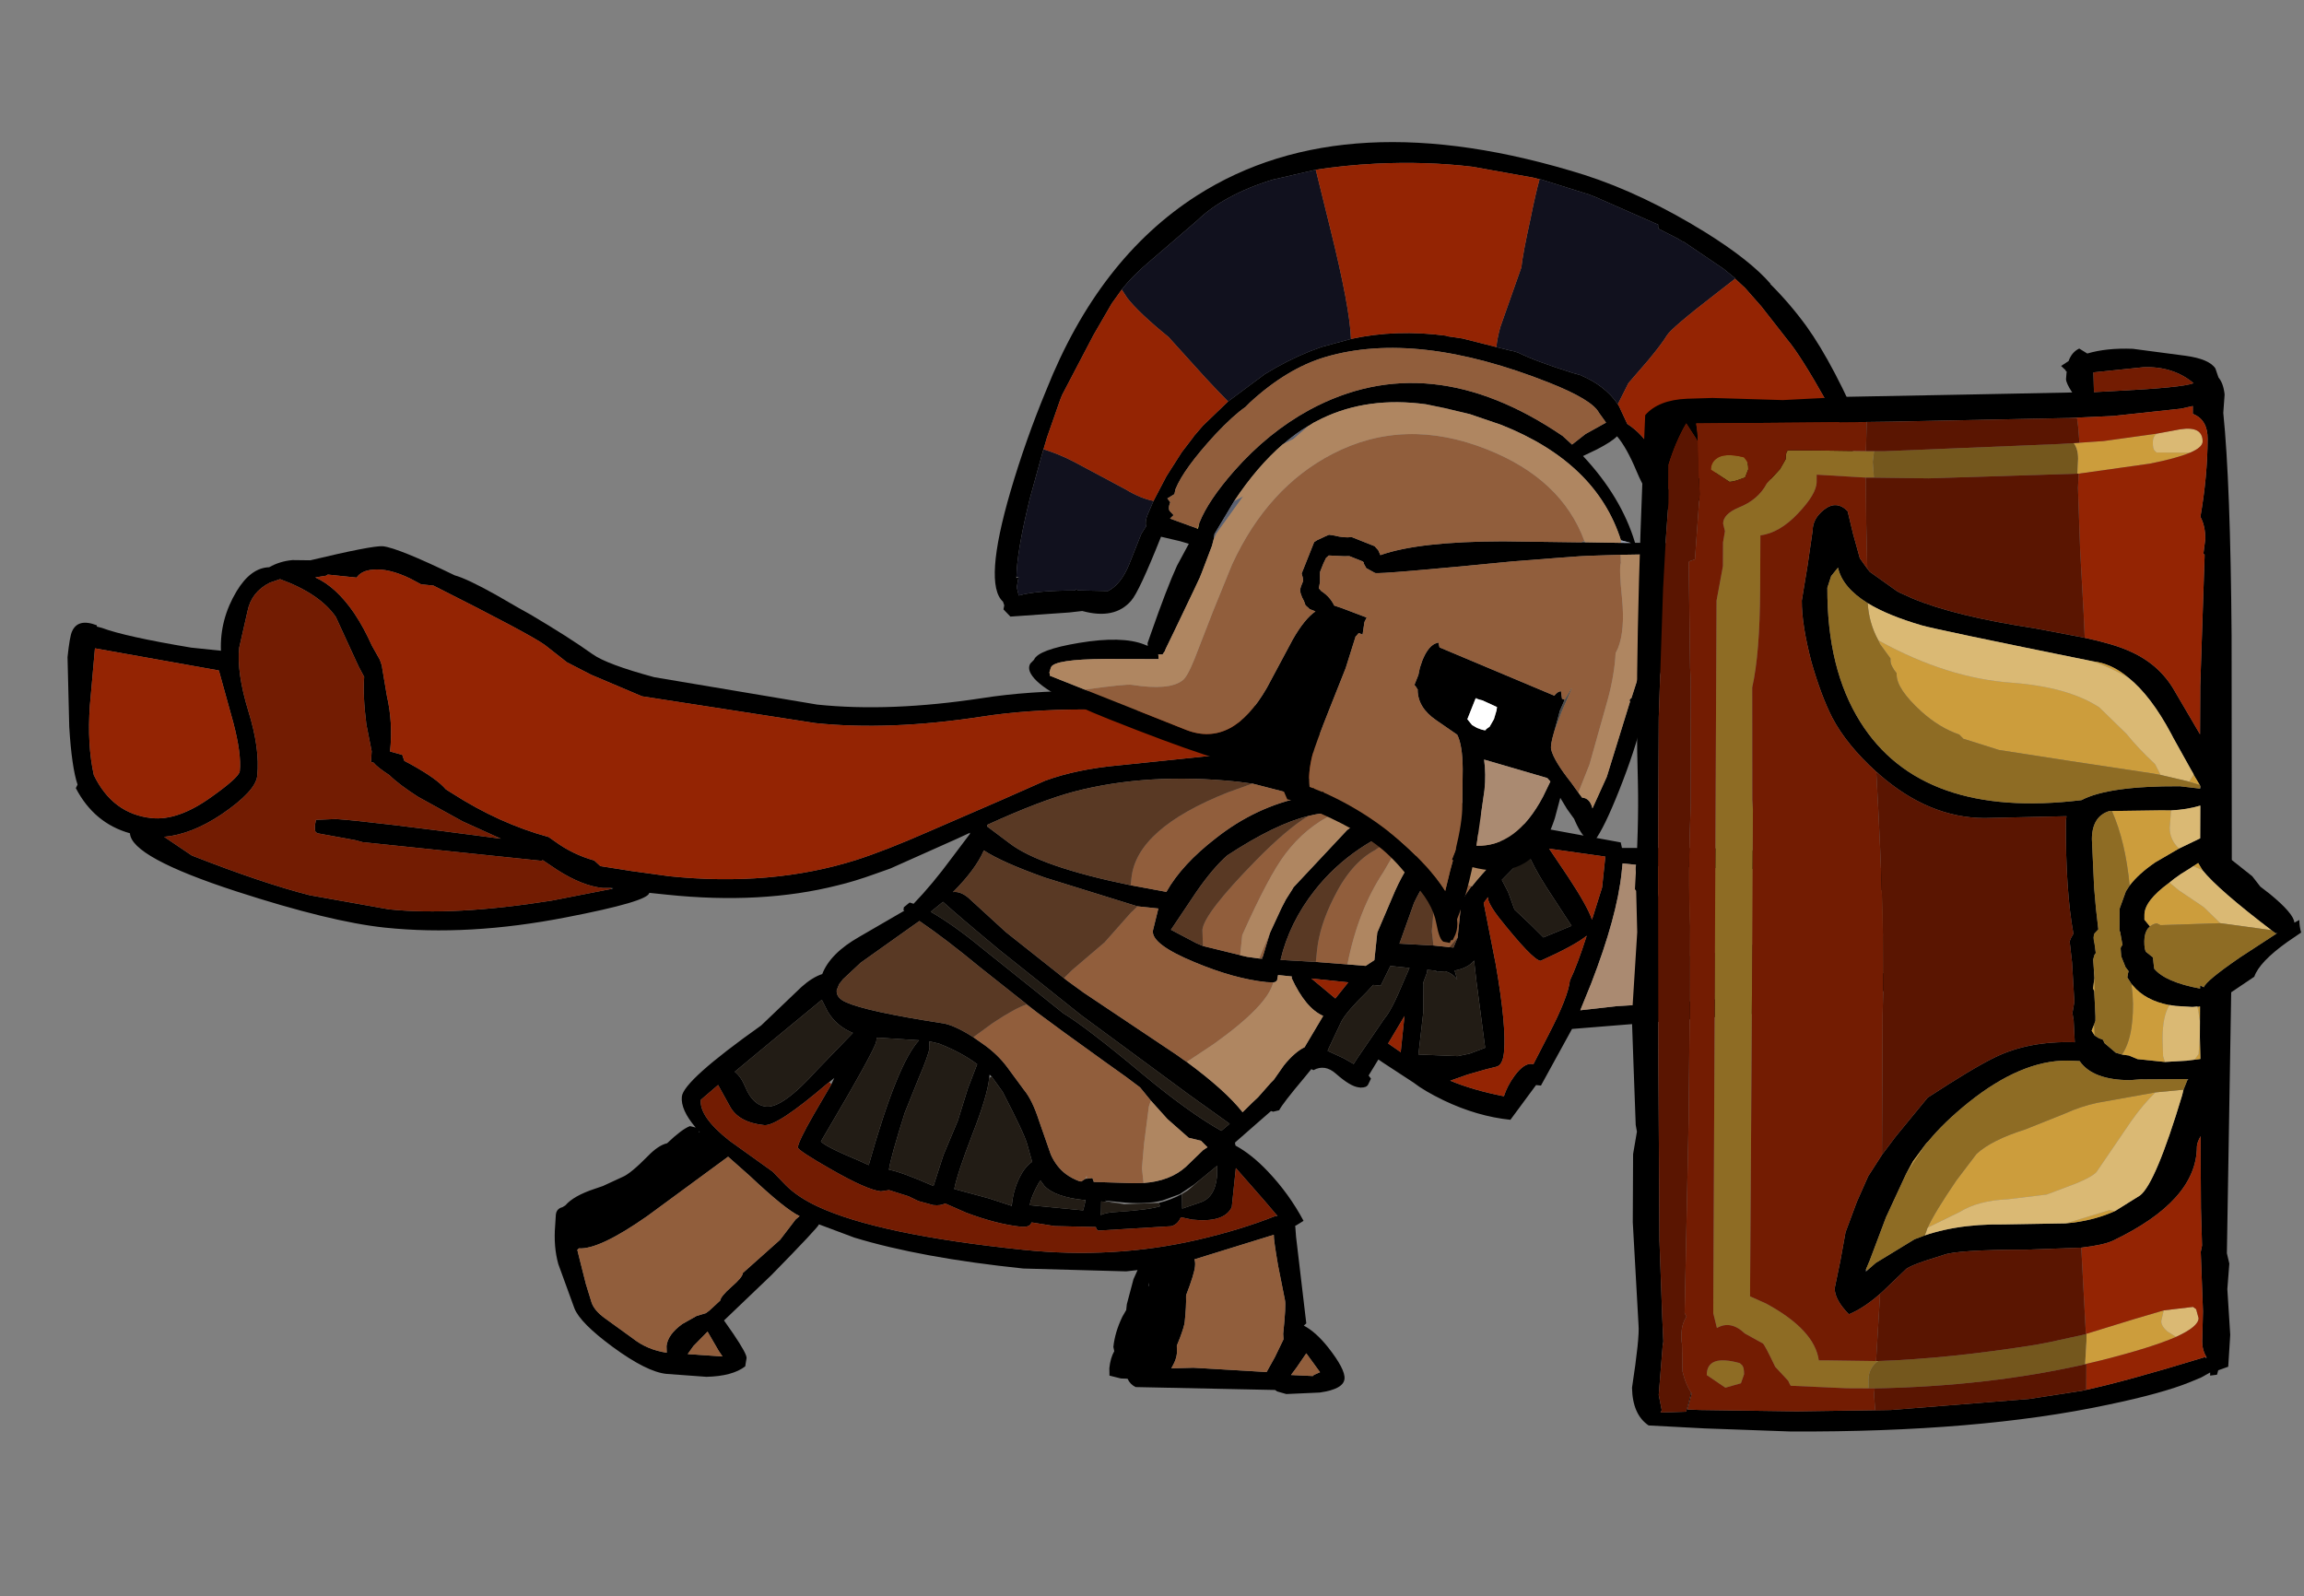 <?xml version="1.0" encoding="UTF-8" standalone="no"?>
<svg xmlns:ffdec="https://www.free-decompiler.com/flash" xmlns:xlink="http://www.w3.org/1999/xlink" ffdec:objectType="frame" height="192.95px" width="278.45px" xmlns="http://www.w3.org/2000/svg">
  <rect width="100%" height="100%" fill="#808080" stroke="none"/>
  <g transform="matrix(1.0, 0.0, 0.0, 1.0, 129.95, 170.75)">
    <use ffdec:characterId="212" height="96.0" transform="matrix(1.074, 0.112, -0.104, 0.994, -119.989, -108.512)" width="208.55" xlink:href="#shape0"/>
    <use ffdec:characterId="213" height="92.85" transform="matrix(0.926, 0.368, -0.368, 0.926, 14.333, -168.473)" width="94.5" xlink:href="#shape1"/>
    <use ffdec:characterId="214" height="120.9" transform="matrix(1.504, 0.007, -0.005, 1.084, 67.642, -128.87)" width="53.75" xlink:href="#shape2"/>
  </g>
  <defs>
    <g id="shape0" transform="matrix(1.0, 0.0, 0.0, 1.0, 140.5, 44.35)">
      <path d="M10.05 -26.95 L15.5 -27.0 17.55 -27.0 17.6 -27.0 18.05 -27.0 Q18.2 -26.9 18.3 -26.85 L18.5 -26.0 18.5 -25.95 18.85 -25.9 19.0 -26.0 19.2 -25.9 20.55 -25.7 23.2 -25.25 25.55 -25.0 25.6 -25.0 34.55 -24.25 34.75 -23.6 44.75 -24.7 57.85 -25.4 Q64.7 -25.4 66.75 -21.8 68.05 -19.55 68.05 -12.85 68.05 -9.4 57.1 -6.5 L42.7 -3.5 31.3 -1.2 28.5 6.0 27.95 6.0 25.5 10.5 Q21.75 10.5 17.85 9.0 15.55 8.1 14.3 7.25 L10.7 5.25 10.1 4.9 9.2 6.95 9.5 7.3 9.25 8.05 Q9.1 8.45 8.45 8.5 L8.45 8.55 8.4 8.5 8.25 8.5 Q7.3 8.5 5.55 7.15 4.2 6.1 3.0 7.0 L2.75 6.9 2.05 8.05 Q-0.05 11.4 -0.35 12.25 L-1.0 12.5 -1.25 12.45 -2.5 13.9 -4.9 16.7 -4.8 17.05 Q-2.9 17.9 -0.9 19.75 1.75 22.2 3.65 25.25 L2.75 26.0 2.8 26.05 3.0 27.25 5.15 37.55 4.9 37.85 Q6.3 38.45 7.85 40.15 10.05 42.6 10.05 43.75 10.05 45.0 7.45 45.7 L3.75 46.3 2.7 46.1 2.45 45.95 -13.1 47.35 Q-13.75 47.1 -14.1 46.45 L-14.85 46.5 -16.15 46.3 -16.25 45.4 Q-16.25 44.15 -15.9 43.3 L-16.05 42.8 Q-16.05 41.0 -15.4 39.05 L-15.05 38.2 -15.05 37.5 -14.6 34.4 -14.25 33.25 -15.5 33.55 -27.0 34.5 Q-38.5 34.5 -46.15 32.9 L-50.25 31.75 Q-50.25 32.05 -54.95 38.45 L-59.7 44.5 -58.5 46.0 Q-56.75 48.25 -56.75 48.75 L-56.8 49.65 -56.8 49.7 -56.8 49.75 Q-58.1 51.1 -61.0 51.5 L-65.5 51.65 Q-67.7 51.65 -71.75 49.1 -75.7 46.6 -76.5 44.9 L-78.8 39.8 Q-79.55 37.75 -79.6 35.2 L-79.65 33.9 Q-79.65 33.15 -79.0 32.9 L-78.7 32.65 Q-77.9 31.4 -75.65 30.3 L-74.75 29.85 -72.65 28.5 Q-71.8 28.0 -70.1 25.7 -69.05 24.25 -68.1 23.9 -66.6 22.0 -65.75 21.55 L-65.1 21.65 Q-67.0 19.7 -67.0 18.1 -67.0 16.15 -59.0 8.55 L-54.95 3.4 Q-53.85 2.1 -52.8 1.6 -52.15 -1.0 -49.1 -3.35 L-44.4 -7.05 -44.5 -7.1 -44.5 -7.45 -44.0 -8.0 -43.9 -8.1 -43.45 -8.0 Q-41.6 -10.55 -39.7 -14.05 L-38.0 -17.1 -38.0 -17.25 -39.4 -16.35 -46.45 -11.95 -48.1 -11.1 Q-50.3 -9.95 -52.15 -9.25 -60.35 -6.0 -71.0 -6.0 L-73.0 -6.0 Q-73.0 -4.95 -82.0 -2.0 -92.6 1.5 -102.0 1.5 -108.15 1.5 -119.0 -1.0 -131.1 -3.8 -131.5 -6.65 -135.6 -7.4 -138.05 -11.4 L-137.9 -11.85 Q-138.75 -13.85 -139.5 -18.7 L-140.5 -27.05 Q-140.5 -29.6 -140.3 -30.2 -139.8 -31.9 -137.6 -31.25 L-137.6 -31.1 -137.0 -31.0 Q-134.35 -30.25 -126.85 -29.75 L-123.5 -29.75 Q-124.0 -33.5 -122.45 -37.1 -121.15 -40.1 -119.1 -40.4 -118.0 -41.25 -116.6 -41.55 L-114.6 -41.75 Q-107.9 -44.3 -106.7 -44.35 -105.0 -44.35 -98.35 -41.75 -96.95 -41.5 -93.6 -39.95 -90.2 -38.3 -89.5 -38.0 -84.95 -35.75 -82.1 -34.0 -80.4 -32.95 -74.95 -32.0 L-56.5 -30.75 Q-48.3 -30.75 -38.2 -33.6 -28.1 -36.5 -12.5 -36.5 -5.3 -36.5 0.4 -33.25 4.9 -30.65 7.0 -26.85 L6.8 -26.85 6.9 -26.75 10.05 -26.95 M3.9 -26.85 Q2.25 -29.6 1.5 -30.0 -3.25 -32.6 -5.8 -34.1 L-12.5 -34.25 Q-27.95 -34.25 -38.1 -31.35 -48.2 -28.5 -56.5 -28.5 L-76.1 -29.55 -82.0 -31.5 -84.85 -32.7 -87.5 -34.5 Q-89.25 -35.6 -100.6 -40.25 L-102.0 -40.25 -103.25 -40.8 Q-105.8 -41.8 -107.55 -41.4 -108.8 -41.15 -109.25 -40.25 L-112.5 -40.25 -112.65 -40.1 -113.85 -39.75 Q-111.45 -38.9 -109.15 -36.0 L-109.0 -35.8 Q-107.85 -34.3 -106.75 -32.25 L-105.7 -30.65 -105.4 -29.95 -105.35 -29.7 -104.5 -26.4 Q-103.5 -23.25 -103.5 -19.75 L-102.1 -19.5 -102.0 -19.25 -101.8 -18.8 -101.0 -18.45 Q-97.95 -17.05 -96.85 -15.9 L-96.1 -15.5 Q-90.5 -12.45 -84.85 -11.45 L-84.1 -11.0 Q-81.95 -9.65 -79.5 -9.2 L-78.75 -8.6 -75.25 -8.4 -71.0 -8.25 Q-59.5 -8.25 -50.35 -12.55 -47.2 -14.05 -42.65 -16.85 L-34.85 -21.6 -30.25 -24.45 Q-26.85 -26.25 -22.1 -27.25 L-11.75 -29.6 Q-5.75 -30.45 -1.35 -28.25 L2.4 -26.65 3.9 -26.85 M15.55 -24.15 L16.5 -24.8 16.45 -24.8 14.6 -24.6 11.7 -24.35 11.65 -24.3 Q4.7 -20.9 1.05 -14.65 -1.4 -10.45 -1.95 -5.85 L2.0 -6.05 5.55 -6.15 7.6 -6.2 8.5 -7.0 8.5 -10.35 10.0 -15.6 Q11.05 -19.05 12.65 -21.25 13.9 -22.95 15.55 -24.15 M18.25 -23.5 Q18.15 -23.55 18.15 -23.55 L17.95 -23.4 14.95 -20.0 14.6 -19.45 14.6 -19.4 Q13.15 -17.15 12.25 -14.4 L11.1 -9.3 14.9 -9.5 16.7 -9.5 17.15 -9.5 17.5 -10.75 17.5 -11.1 17.5 -14.85 Q17.7 -15.8 18.45 -17.1 L18.5 -17.1 18.95 -17.85 19.5 -18.7 20.65 -20.4 21.95 -22.6 20.6 -22.95 18.25 -23.5 M4.5 -23.65 L4.45 -23.65 4.35 -23.7 4.25 -23.75 4.1 -23.85 2.75 -24.1 2.35 -24.15 Q1.05 -24.15 -0.55 -23.5 -4.1 -22.15 -9.1 -17.75 -10.55 -16.05 -12.1 -13.0 L-14.5 -8.1 -11.5 -6.8 -10.75 -6.55 -5.7 -5.8 -4.35 -5.75 -4.15 -5.75 -4.0 -5.75 -3.95 -6.1 -3.45 -8.9 -3.4 -9.1 -2.45 -12.1 -2.05 -13.2 -1.45 -14.5 -1.35 -14.75 3.95 -22.3 5.0 -23.35 4.5 -23.65 M3.15 -2.95 L4.6 -1.9 5.85 -4.0 1.7 -4.0 3.15 -2.95 M8.0 -3.05 Q6.1 -0.6 5.55 0.75 L4.45 4.15 4.35 4.5 6.25 5.2 7.4 5.75 7.75 5.0 10.3 -0.1 Q11.0 -1.15 12.0 -4.8 L12.5 -6.5 10.35 -6.5 9.5 -4.0 8.65 -4.0 8.0 -3.05 M15.5 -6.5 L14.5 -6.5 14.5 -6.15 14.2 -4.9 14.25 -4.7 14.55 -1.35 14.5 3.75 14.5 3.8 18.9 3.5 20.2 3.05 21.85 2.15 20.1 -5.75 19.6 -8.2 Q19.0 -7.2 17.55 -6.75 L17.95 -5.7 Q17.35 -6.4 16.5 -6.55 L15.5 -6.35 15.5 -6.5 M12.5 -0.65 L11.0 2.85 12.35 3.65 12.5 3.75 12.5 -0.3 12.5 -0.65 M36.5 -21.75 L35.1 -21.75 35.0 -21.75 35.0 -20.65 Q35.0 -15.25 32.9 -6.9 L32.0 -3.55 36.0 -4.5 39.6 -5.15 39.45 -5.65 39.5 -6.6 Q39.5 -11.2 38.0 -15.95 36.5 -20.65 36.5 -21.4 L36.5 -21.45 36.55 -21.75 36.5 -21.75 M33.0 -22.35 L26.65 -22.6 29.05 -19.5 Q31.6 -16.15 32.25 -14.6 L33.0 -18.6 33.0 -22.35 M65.8 -16.45 L65.8 -16.5 65.6 -17.95 Q65.2 -20.6 64.2 -21.65 62.65 -23.3 57.05 -23.3 L47.65 -22.5 38.05 -21.75 Q39.1 -19.95 40.2 -15.15 L40.65 -13.15 41.0 -11.3 Q41.55 -8.25 41.55 -6.05 L41.45 -5.5 48.9 -7.0 61.75 -9.95 Q65.9 -11.15 65.9 -13.4 L65.8 -16.45 M23.3 -20.35 L21.75 -18.25 22.6 -16.85 23.5 -14.85 25.5 -13.2 27.05 -11.85 30.05 -13.6 26.75 -18.0 Q25.0 -20.4 24.4 -21.75 L23.3 -20.35 M20.5 -15.6 L20.4 -16.0 20.0 -15.25 22.05 -8.05 Q24.0 -0.6 24.0 2.5 24.0 4.05 23.3 4.3 L22.15 4.75 20.2 5.6 18.35 6.55 Q20.95 7.4 24.5 7.75 24.75 6.45 25.45 5.15 26.35 3.5 27.25 3.5 L27.4 3.55 28.75 -0.2 Q30.5 -5.0 30.5 -7.0 31.15 -8.95 31.85 -12.6 30.6 -11.25 27.0 -9.0 26.1 -9.0 21.8 -13.75 20.8 -14.9 20.5 -15.6 M-11.2 7.6 Q-6.55 10.55 -4.4 12.95 L-3.45 11.7 -2.85 10.95 -1.6 9.05 -1.3 8.65 -0.35 6.8 Q0.7 5.05 1.75 4.35 L1.85 4.1 3.45 0.35 Q1.4 -0.35 -0.5 -3.8 L-0.5 -4.0 -2.05 -4.0 -2.1 -3.35 -2.25 -3.15 -2.5 -3.05 -3.25 -3.0 Q-6.9 -3.0 -11.5 -4.5 -16.5 -6.1 -16.5 -7.75 L-16.15 -10.5 -18.5 -10.5 -29.15 -12.8 Q-34.1 -14.1 -36.25 -15.3 -36.95 -12.9 -39.2 -9.9 -38.25 -10.15 -37.1 -9.15 L-32.85 -5.75 -25.5 -0.7 -23.5 0.55 -12.45 6.85 -11.55 7.4 -11.2 7.6 M0.5 27.3 L0.95 27.1 0.5 27.3 -8.05 31.25 Q-7.9 31.55 -7.9 32.1 -7.9 33.05 -8.55 35.65 L-8.55 35.75 -8.55 35.8 Q-8.4 36.95 -8.4 38.9 -8.4 39.45 -8.75 40.9 L-9.0 41.85 -8.9 42.75 Q-8.9 43.5 -9.2 44.25 L-9.35 44.65 -6.9 44.3 1.3 43.9 2.05 42.0 2.8 39.75 2.7 39.1 Q2.7 35.6 2.5 35.0 L1.35 31.0 Q0.55 27.95 0.5 27.3 M0.5 25.0 L0.7 25.0 0.65 24.95 -0.95 23.3 -4.5 19.75 -4.5 20.85 -4.5 24.5 Q-5.15 26.5 -8.75 26.5 L-10.05 26.35 Q-10.3 27.25 -11.0 27.55 L-19.1 29.0 -19.3 28.85 -19.4 28.6 -24.0 29.0 -26.6 28.85 -26.7 29.1 Q-26.95 29.5 -27.75 29.5 -30.45 29.5 -34.0 28.5 L-36.45 27.65 Q-36.9 28.0 -37.75 28.0 L-39.45 27.7 -40.6 27.25 -42.85 26.75 -43.75 27.0 Q-45.3 27.0 -49.5 25.0 -53.5 23.1 -53.5 22.75 -53.5 22.0 -52.15 18.7 L-50.5 14.75 -50.25 13.95 -50.75 14.5 -51.0 14.75 Q-56.05 20.5 -57.5 20.5 -60.4 20.5 -61.55 18.65 L-63.1 16.25 -64.85 18.25 Q-64.85 20.3 -61.2 22.8 L-56.0 26.0 -54.35 27.5 Q-52.9 28.75 -50.65 29.6 -43.6 32.25 -27.25 32.25 -17.05 32.25 -7.9 28.85 -3.2 27.1 0.5 25.0 M5.5 41.15 L4.6 42.95 4.05 43.95 6.5 43.8 6.6 43.65 7.25 43.25 5.5 41.15 M-137.55 -28.45 L-137.45 -21.5 Q-137.3 -16.75 -136.2 -13.2 -133.65 -8.75 -129.25 -8.75 -126.3 -8.75 -122.9 -12.0 -120.0 -14.75 -120.0 -15.5 -120.0 -17.6 -121.3 -21.3 L-123.5 -27.35 -137.45 -28.45 -137.55 -28.45 M-77.35 -6.1 L-78.25 -6.0 Q-80.55 -6.0 -83.5 -7.6 L-85.25 -8.6 -85.35 -8.5 -105.5 -8.5 -106.35 -8.65 -110.6 -9.0 -110.8 -9.1 Q-111.0 -9.25 -111.0 -10.0 L-110.95 -10.6 -108.75 -10.95 Q-104.95 -11.1 -90.15 -10.65 L-94.6 -12.25 -99.85 -14.65 Q-102.15 -15.9 -103.3 -16.9 -104.75 -17.7 -105.2 -18.2 L-105.5 -18.25 -105.55 -19.55 -106.45 -22.7 Q-107.2 -26.15 -107.25 -28.4 L-108.0 -29.6 -111.1 -35.25 Q-113.15 -37.85 -117.75 -39.1 L-118.85 -38.55 Q-120.8 -37.2 -121.0 -34.85 L-121.5 -30.35 Q-121.5 -27.3 -119.75 -22.85 -118.0 -18.45 -118.0 -15.15 -118.0 -13.3 -121.5 -10.1 -124.6 -7.3 -127.65 -6.65 L-124.35 -4.75 Q-116.15 -2.3 -110.75 -1.45 L-101.8 -0.75 Q-94.45 -0.75 -83.75 -3.85 L-77.25 -6.0 -77.05 -6.1 -77.35 -6.1 M-28.4 3.55 L-35.25 -1.15 Q-39.5 -4.2 -42.6 -6.0 L-43.5 -5.15 -48.65 -0.25 -50.5 2.05 -50.5 2.1 -50.8 2.6 -51.0 3.35 Q-51.0 4.3 -49.8 4.7 -47.4 5.55 -39.0 6.0 -37.65 6.0 -35.25 7.3 L-34.0 8.05 Q-32.35 9.05 -31.15 10.45 L-29.0 13.0 Q-27.95 14.1 -26.95 16.55 L-25.25 20.45 Q-24.5 21.85 -23.35 22.6 -22.65 23.05 -21.75 23.3 L-21.55 23.3 -21.15 22.95 -21.05 22.9 -20.95 22.9 -20.35 22.75 -20.15 23.2 -15.7 22.85 -14.6 22.7 Q-11.7 22.15 -10.1 20.25 L-8.35 18.0 -7.9 17.6 -8.7 16.9 -10.1 16.7 -12.7 14.7 -14.75 12.7 -16.1 11.25 -17.8 10.15 -20.25 8.65 -25.25 5.55 -28.4 3.55 M-7.15 -26.7 L-8.75 -26.75 Q-18.9 -26.75 -26.9 -23.5 -30.55 -22.0 -36.2 -18.4 L-36.1 -18.15 -36.05 -18.15 -33.5 -16.5 Q-29.85 -14.05 -19.5 -12.95 L-15.45 -12.6 Q-14.05 -16.1 -10.55 -19.7 -6.5 -23.95 -1.4 -25.7 L-2.15 -25.9 -7.1 -26.7 -7.15 -26.7 M-40.2 -8.6 L-41.45 -7.25 Q-38.8 -6.0 -35.3 -3.5 L-25.5 3.3 Q-22.75 4.7 -16.0 9.6 -10.4 13.65 -6.55 15.45 L-5.7 14.5 -10.5 11.55 -23.5 3.3 -33.4 -3.55 Q-38.45 -7.2 -40.2 -8.6 M-8.2 21.45 L-9.0 22.3 -10.45 23.6 -12.25 24.55 Q-14.05 25.3 -17.1 25.3 L-18.7 25.3 -18.55 25.35 -18.65 25.35 -17.25 25.5 -19.1 25.45 -19.0 26.75 -19.0 27.1 Q-18.4 26.7 -17.15 26.5 -13.65 25.85 -12.5 25.3 L-12.65 24.9 Q-11.35 24.4 -10.2 23.55 L-10.0 25.3 -8.1 24.35 Q-6.5 23.6 -6.5 21.05 L-6.6 19.7 -8.2 21.45 M-40.1 8.35 L-40.0 9.1 Q-40.0 9.95 -40.85 12.9 L-42.0 17.25 Q-43.05 22.8 -43.1 24.3 -41.7 24.4 -37.95 25.7 L-37.2 21.85 -36.0 17.55 -35.25 13.5 -34.5 10.5 Q-36.35 9.3 -39.0 8.5 L-40.1 8.35 M-32.75 11.8 L-33.0 11.6 -33.0 12.0 Q-33.0 14.2 -34.2 18.9 -35.45 23.9 -35.6 25.8 L-31.6 26.5 -29.05 27.1 -29.0 27.1 -29.0 26.8 Q-29.0 25.15 -28.45 23.55 -28.0 22.25 -27.25 21.55 L-28.0 19.5 Q-28.45 18.25 -31.35 13.5 L-32.75 11.8 M-21.0 25.5 Q-24.3 25.5 -25.6 24.3 L-26.1 23.7 -26.25 23.95 Q-27.0 25.85 -27.0 26.8 L-21.0 26.75 -20.85 25.55 -20.85 25.5 -21.0 25.5 M-13.0 32.95 L-12.95 33.15 -13.0 32.95 M-12.8 35.0 L-12.85 34.6 -12.85 34.85 -12.85 35.05 -12.8 35.0 M-46.0 9.0 Q-46.0 9.95 -51.0 21.75 -50.5 22.3 -46.65 23.55 L-45.4 24.0 Q-43.4 11.4 -41.25 8.35 L-45.8 8.55 -46.0 8.6 -46.0 9.0 M-52.55 4.7 L-57.65 10.3 -61.4 14.45 Q-60.65 14.95 -60.05 16.15 -59.0 18.25 -57.5 18.25 -55.65 18.25 -52.25 13.2 L-48.7 8.3 Q-50.6 7.7 -51.75 6.05 L-52.55 4.7 M-64.6 22.15 L-64.7 22.05 -64.7 22.15 -64.6 22.15 M-69.45 32.9 Q-74.4 37.55 -76.7 37.65 L-76.85 37.85 -76.5 38.9 -75.5 41.85 -74.65 44.0 Q-74.25 44.95 -72.95 45.75 L-69.65 47.8 Q-67.9 49.0 -65.7 49.1 L-65.8 48.3 Q-65.8 46.9 -64.3 45.45 L-62.8 44.3 -61.8 43.85 -61.45 43.5 -60.35 42.15 Q-60.35 41.65 -59.25 40.35 -58.15 39.1 -58.15 38.55 L-54.4 34.1 -52.9 31.45 -52.5 31.0 Q-54.2 30.35 -58.5 26.8 L-61.15 24.75 -69.45 32.9 M-63.35 49.0 L-59.45 48.85 -59.95 48.2 -61.4 46.05 -62.8 47.95 -63.35 49.0" fill="#000000" fill-rule="evenodd" stroke="none"/>
      <path d="M36.5 -21.45 L36.5 -21.4 Q36.5 -20.65 38.0 -15.95 39.5 -11.2 39.5 -6.6 L39.45 -5.65 39.6 -5.15 36.0 -4.5 32.0 -3.55 32.9 -6.9 Q35.0 -15.25 35.0 -20.65 L35.0 -21.75 35.1 -21.75 36.5 -21.75 36.5 -21.45" fill="#aa8a71" fill-rule="evenodd" stroke="none"/>
      <path d="M14.6 -24.6 L16.45 -24.8 16.5 -24.8 15.55 -24.15 15.5 -24.5 15.55 -24.7 14.6 -24.6 M5.55 -6.15 L2.0 -6.05 2.0 -7.5 Q2.0 -10.45 3.25 -14.0 4.75 -18.4 7.3 -20.25 L11.05 -23.8 10.95 -23.65 8.5 -17.75 Q6.1 -12.8 5.55 -6.15 M18.25 -23.5 L17.25 -22.35 Q16.0 -20.6 16.0 -19.75 16.0 -19.2 16.8 -18.25 17.55 -17.35 18.45 -17.1 17.7 -15.8 17.5 -14.85 L17.5 -11.1 17.5 -10.75 16.7 -9.5 14.9 -9.5 14.55 -11.2 14.5 -14.6 14.6 -19.4 14.6 -19.45 14.95 -20.0 17.95 -23.4 18.15 -23.55 Q18.15 -23.55 18.25 -23.5 M20.65 -20.4 L21.25 -21.5 21.95 -22.6 20.65 -20.4 M-3.45 -8.9 L-3.95 -6.1 -4.15 -5.75 -4.35 -5.75 -3.45 -8.9 M-5.7 -5.8 L-10.75 -6.55 -11.0 -8.5 Q-11.0 -10.5 -5.85 -17.5 -2.8 -21.65 -0.55 -23.5 1.05 -24.15 2.35 -24.15 -0.7 -22.15 -2.65 -18.65 -4.25 -15.8 -6.5 -8.35 L-6.5 -5.9 -5.7 -5.8 M41.0 -11.3 L40.65 -13.15 40.2 -15.15 Q39.1 -19.95 38.05 -21.75 L47.65 -22.5 57.05 -23.3 Q62.65 -23.3 64.2 -21.65 65.2 -20.6 65.6 -17.95 L65.8 -16.5 65.8 -16.45 62.55 -15.8 53.15 -13.9 Q50.25 -13.9 47.45 -12.6 44.65 -11.3 41.05 -11.3 L41.0 -11.3 M-11.2 7.6 L-11.55 7.4 -12.45 6.85 -23.5 0.55 -25.5 -0.7 -25.85 -0.95 -25.05 -2.0 -21.75 -5.75 -19.2 -9.6 -18.5 -10.5 -16.15 -10.5 -16.5 -7.75 Q-16.5 -6.1 -11.5 -4.5 -6.9 -3.0 -3.25 -3.0 L-2.5 -3.05 Q-2.85 -0.2 -8.4 5.1 L-11.2 7.6 M0.5 27.3 Q0.55 27.95 1.35 31.0 L2.5 35.0 Q2.7 35.6 2.7 39.1 L2.8 39.75 2.05 42.0 1.3 43.9 -6.9 44.3 -9.35 44.65 -9.2 44.25 Q-8.9 43.5 -8.9 42.75 L-9.0 41.85 -8.75 40.9 Q-8.4 39.45 -8.4 38.9 -8.4 36.95 -8.55 35.8 L-8.55 35.75 -8.55 35.65 Q-7.9 33.05 -7.9 32.1 -7.9 31.55 -8.05 31.25 L0.5 27.3 M5.5 41.15 L7.25 43.25 6.6 43.65 6.5 43.8 4.05 43.95 4.6 42.95 5.5 41.15 M-35.25 7.3 L-33.25 5.35 Q-30.9 3.25 -29.7 2.7 L-28.4 3.55 -25.25 5.55 -20.25 8.65 -17.8 10.15 -16.1 11.25 -14.75 12.7 -14.9 13.45 -15.0 18.0 -14.95 20.95 -14.6 22.7 -15.7 22.85 -20.15 23.2 -20.35 22.75 -20.95 22.9 -21.0 22.55 -21.15 22.95 -21.55 23.3 -21.75 23.3 Q-22.65 23.05 -23.35 22.6 -24.5 21.85 -25.25 20.45 L-26.95 16.55 Q-27.95 14.1 -29.0 13.0 L-31.15 10.45 Q-32.35 9.05 -34.0 8.05 L-35.25 7.3 M-19.5 -12.95 L-19.5 -13.85 Q-19.5 -19.85 -9.75 -25.35 L-7.15 -26.7 -7.1 -26.7 -2.15 -25.9 -1.4 -25.7 Q-6.5 -23.95 -10.55 -19.7 -14.05 -16.1 -15.45 -12.6 L-19.5 -12.95 M-63.35 49.0 L-62.8 47.95 -61.4 46.05 -59.95 48.2 -59.45 48.85 -63.35 49.0 M-69.45 32.9 L-61.15 24.75 -58.5 26.8 Q-54.2 30.35 -52.5 31.0 L-52.9 31.45 -54.4 34.1 -58.15 38.55 Q-58.15 39.1 -59.25 40.35 -60.35 41.65 -60.35 42.15 L-61.45 43.5 -61.8 43.85 -62.8 44.3 -64.3 45.45 Q-65.8 46.9 -65.8 48.3 L-65.7 49.1 Q-67.9 49.0 -69.65 47.8 L-72.95 45.75 Q-74.25 44.95 -74.65 44.0 L-75.5 41.85 -76.5 38.9 -76.85 37.85 -76.7 37.65 Q-74.4 37.55 -69.45 32.9" fill="#915e3c" fill-rule="evenodd" stroke="none"/>
      <path d="M8.0 -3.05 L8.65 -4.0 9.5 -4.0 10.35 -6.5 12.5 -6.5 12.0 -4.8 Q11.0 -1.15 10.3 -0.1 L7.75 5.0 7.4 5.75 6.25 5.2 4.35 4.5 4.45 4.15 5.55 0.75 Q6.1 -0.6 8.0 -3.05 M15.5 -6.5 L15.5 -6.35 16.5 -6.55 Q17.35 -6.4 17.95 -5.7 L17.55 -6.75 Q19.0 -7.2 19.6 -8.2 L20.1 -5.75 21.85 2.15 20.2 3.05 18.9 3.5 14.5 3.8 14.5 3.75 14.55 -1.35 14.25 -4.7 14.2 -4.9 14.5 -6.15 14.5 -6.5 15.5 -6.5 M23.3 -20.35 L24.4 -21.75 Q25.0 -20.4 26.75 -18.0 L30.05 -13.6 27.05 -11.85 25.5 -13.2 23.5 -14.85 22.6 -16.85 21.75 -18.25 23.3 -20.35 M-40.2 -8.6 Q-38.45 -7.2 -33.4 -3.55 L-23.5 3.3 -10.5 11.55 -5.7 14.5 -6.55 15.45 Q-10.4 13.65 -16.0 9.6 -22.75 4.7 -25.5 3.3 L-35.3 -3.5 Q-38.8 -6.0 -41.45 -7.25 L-40.2 -8.6 M-18.55 25.35 L-16.5 25.5 -12.65 24.9 -12.5 25.3 Q-13.65 25.85 -17.15 26.5 -18.4 26.7 -19.0 27.1 L-19.0 26.75 -19.1 25.45 -17.25 25.5 -18.65 25.35 -18.55 25.35 M-10.2 23.55 L-9.6 23.05 -8.2 21.45 -6.6 19.7 -6.5 21.05 Q-6.5 23.6 -8.1 24.35 L-10.0 25.3 -10.2 23.55 M-40.1 8.35 L-39.0 8.5 Q-36.35 9.3 -34.5 10.5 L-35.25 13.5 -36.0 17.55 -37.2 21.85 -37.95 25.7 Q-41.7 24.4 -43.1 24.3 -43.05 22.8 -42.0 17.25 L-40.85 12.9 Q-40.0 9.95 -40.0 9.1 L-40.1 8.35 M-33.0 12.0 L-32.75 11.8 -31.35 13.5 Q-28.45 18.25 -28.0 19.5 L-27.25 21.55 Q-28.0 22.25 -28.45 23.55 -29.0 25.15 -29.0 26.8 L-29.05 27.1 -31.6 26.5 -35.6 25.8 Q-35.45 23.9 -34.2 18.9 -33.0 14.2 -33.0 12.0 M-20.85 25.55 L-21.0 26.75 -27.0 26.8 Q-27.0 25.85 -26.25 23.95 L-26.1 23.7 -25.6 24.3 Q-24.3 25.5 -21.0 25.5 L-20.85 25.55 M-52.55 4.7 L-51.75 6.05 Q-50.6 7.7 -48.7 8.3 L-52.25 13.2 Q-55.65 18.25 -57.5 18.25 -59.0 18.25 -60.05 16.15 -60.65 14.95 -61.4 14.45 L-57.65 10.3 -52.55 4.7 M-46.0 9.0 L-46.0 8.6 -45.8 8.55 -41.25 8.35 Q-43.4 11.4 -45.4 24.0 L-46.65 23.55 Q-50.5 22.3 -51.0 21.75 -46.0 9.95 -46.0 9.0" fill="#221c15" fill-rule="evenodd" stroke="none"/>
      <path d="M2.0 -6.05 L-1.95 -5.85 Q-1.4 -10.45 1.05 -14.65 4.7 -20.9 11.65 -24.3 L11.45 -24.2 11.05 -23.8 7.3 -20.25 Q4.75 -18.4 3.25 -14.0 2.0 -10.45 2.0 -7.5 L2.0 -6.05 M14.6 -19.4 L14.5 -14.6 14.55 -11.2 14.9 -9.5 11.1 -9.3 12.25 -14.4 Q13.15 -17.15 14.6 -19.4 M16.7 -9.5 L17.5 -10.75 17.15 -9.5 16.7 -9.5 M4.5 -23.65 L5.0 -23.35 3.95 -22.3 4.4 -22.75 4.5 -23.25 4.5 -23.65 M-3.95 -6.1 L-4.0 -5.75 -4.15 -5.75 -3.95 -6.1 M-10.75 -6.55 L-11.5 -6.8 -14.5 -8.1 -12.1 -13.0 Q-10.55 -16.05 -9.1 -17.75 -4.1 -22.15 -0.55 -23.5 -2.8 -21.65 -5.85 -17.5 -11.0 -10.5 -11.0 -8.5 L-10.75 -6.55 M41.0 -11.3 L41.05 -11.3 Q44.65 -11.3 47.45 -12.6 50.25 -13.9 53.15 -13.9 L62.55 -15.8 65.8 -16.45 65.9 -13.4 Q65.9 -11.15 61.75 -9.95 L48.9 -7.0 41.45 -5.5 41.55 -6.05 Q41.55 -8.25 41.0 -11.3 M-25.5 -0.7 L-32.85 -5.75 -37.1 -9.15 Q-38.25 -10.15 -39.2 -9.9 -36.95 -12.9 -36.25 -15.3 -34.1 -14.1 -29.15 -12.8 L-18.5 -10.5 -19.2 -9.6 -21.75 -5.75 -25.05 -2.0 -25.85 -0.95 -25.5 -0.7 M-35.25 7.3 Q-37.65 6.0 -39.0 6.0 -47.4 5.55 -49.8 4.7 -51.0 4.3 -51.0 3.35 L-50.8 2.6 -50.5 2.1 -50.5 2.05 -48.65 -0.25 -43.5 -5.15 -42.6 -6.0 Q-39.5 -4.2 -35.25 -1.15 L-28.4 3.55 -29.7 2.7 Q-30.9 3.25 -33.25 5.35 L-35.25 7.3 M-7.15 -26.7 L-9.75 -25.35 Q-19.5 -19.85 -19.5 -13.85 L-19.5 -12.95 Q-29.85 -14.05 -33.5 -16.5 L-36.05 -18.15 -36.2 -18.4 Q-30.55 -22.0 -26.9 -23.5 -18.9 -26.75 -8.75 -26.75 L-7.15 -26.7" fill="#593924" fill-rule="evenodd" stroke="none"/>
      <path d="M14.6 -24.6 L15.55 -24.7 15.5 -24.5 15.55 -24.15 Q13.9 -22.95 12.65 -21.25 11.05 -19.05 10.0 -15.6 L8.5 -10.35 8.5 -7.0 7.6 -6.2 5.55 -6.15 Q6.1 -12.8 8.5 -17.75 L10.95 -23.65 11.05 -23.8 11.45 -24.2 11.65 -24.3 11.7 -24.35 14.6 -24.6 M18.45 -17.1 Q17.55 -17.35 16.8 -18.25 16.0 -19.2 16.0 -19.75 16.0 -20.6 17.25 -22.35 L18.25 -23.5 20.6 -22.95 21.95 -22.6 21.25 -21.5 20.65 -20.4 19.5 -18.7 18.95 -17.85 18.5 -17.1 18.45 -17.1 M2.35 -24.15 L2.75 -24.1 4.1 -23.85 4.25 -23.75 4.35 -23.7 4.45 -23.65 4.5 -23.65 4.5 -23.25 4.4 -22.75 3.95 -22.3 -1.35 -14.75 -1.45 -14.5 -2.05 -13.2 -2.45 -12.1 -3.4 -9.1 -3.45 -8.9 -4.35 -5.75 -5.7 -5.8 -6.5 -5.9 -6.5 -8.35 Q-4.25 -15.8 -2.65 -18.65 -0.7 -22.15 2.35 -24.15 M-2.5 -3.05 L-2.25 -3.15 -2.1 -3.35 -2.05 -4.0 -0.5 -4.0 -0.5 -3.8 Q1.4 -0.35 3.45 0.35 L1.85 4.1 1.75 4.35 Q0.7 5.05 -0.35 6.8 L-1.3 8.65 -1.6 9.05 -2.85 10.95 -3.45 11.7 -4.4 12.95 Q-6.55 10.55 -11.2 7.6 L-8.4 5.1 Q-2.85 -0.2 -2.5 -3.05 M-14.75 12.7 L-12.7 14.7 -10.1 16.7 -8.7 16.9 -7.9 17.6 -8.35 18.0 -10.1 20.25 Q-11.7 22.15 -14.6 22.7 L-14.95 20.95 -15.0 18.0 -14.9 13.45 -14.75 12.7 M-21.05 22.9 L-21.15 22.95 -21.0 22.55 -21.05 22.9" fill="#af8661" fill-rule="evenodd" stroke="none"/>
      <path d="M7.0 -26.85 L10.05 -26.95 6.9 -26.75 6.8 -26.85 7.0 -26.85" fill="#333333" fill-rule="evenodd" stroke="none"/>
      <path d="M3.9 -26.85 L2.4 -26.65 -1.35 -28.25 Q-5.75 -30.45 -11.75 -29.6 L-22.1 -27.25 Q-26.85 -26.25 -30.25 -24.45 L-34.85 -21.6 -42.65 -16.85 Q-47.2 -14.05 -50.35 -12.55 -59.5 -8.25 -71.0 -8.25 L-75.25 -8.4 -78.75 -8.6 -79.5 -9.2 Q-81.95 -9.65 -84.1 -11.0 L-84.85 -11.45 Q-90.5 -12.45 -96.1 -15.5 L-96.85 -15.9 Q-97.95 -17.05 -101.0 -18.45 L-101.8 -18.8 -102.0 -19.25 -102.1 -19.5 -103.5 -19.75 Q-103.5 -23.25 -104.5 -26.4 L-105.35 -29.7 -105.4 -29.95 -105.7 -30.65 -106.75 -32.25 Q-107.85 -34.3 -109.0 -35.8 L-109.15 -36.0 Q-111.45 -38.9 -113.85 -39.75 L-112.65 -40.1 -112.5 -40.25 -109.25 -40.25 Q-108.8 -41.15 -107.55 -41.4 -105.8 -41.8 -103.25 -40.8 L-102.0 -40.25 -100.6 -40.25 Q-89.25 -35.6 -87.5 -34.5 L-84.85 -32.7 -82.0 -31.5 -76.1 -29.55 -56.5 -28.5 Q-48.2 -28.5 -38.1 -31.35 -27.95 -34.25 -12.5 -34.25 L-5.8 -34.1 Q-3.25 -32.6 1.5 -30.0 2.25 -29.6 3.9 -26.85 M3.15 -2.95 L1.7 -4.0 5.85 -4.0 4.6 -1.9 3.15 -2.95 M12.5 -0.65 L12.5 -0.3 12.5 3.75 12.35 3.65 11.0 2.85 12.5 -0.65 M33.0 -22.35 L33.0 -18.6 32.25 -14.6 Q31.6 -16.15 29.05 -19.5 L26.65 -22.6 33.0 -22.35 M20.5 -15.6 Q20.8 -14.9 21.8 -13.75 26.1 -9.0 27.0 -9.0 30.6 -11.25 31.85 -12.6 31.15 -8.95 30.5 -7.0 30.5 -5.0 28.75 -0.2 L27.4 3.55 27.25 3.5 Q26.35 3.5 25.45 5.15 24.75 6.45 24.5 7.75 20.95 7.4 18.35 6.55 L20.2 5.6 22.15 4.75 23.3 4.3 Q24.0 4.05 24.0 2.5 24.0 -0.6 22.05 -8.05 L20.0 -15.25 20.4 -16.0 20.5 -15.6 M-137.55 -28.45 L-137.45 -28.45 -123.5 -27.35 -121.3 -21.3 Q-120.0 -17.6 -120.0 -15.5 -120.0 -14.75 -122.9 -12.0 -126.3 -8.75 -129.25 -8.75 -133.65 -8.75 -136.2 -13.2 -137.3 -16.75 -137.45 -21.5 L-137.55 -28.45" fill="#942403" fill-rule="evenodd" stroke="none"/>
      <path d="M0.5 25.0 Q-3.2 27.1 -7.9 28.85 -17.05 32.25 -27.25 32.25 -43.6 32.25 -50.65 29.6 -52.9 28.75 -54.35 27.5 L-56.0 26.0 -61.2 22.8 Q-64.85 20.3 -64.85 18.25 L-63.1 16.25 -61.55 18.65 Q-60.4 20.5 -57.5 20.5 -56.05 20.5 -51.0 14.75 L-50.75 14.5 -50.5 14.75 -52.15 18.7 Q-53.5 22.0 -53.5 22.75 -53.5 23.1 -49.5 25.0 -45.3 27.0 -43.75 27.0 L-42.85 26.75 -40.6 27.25 -39.45 27.7 -37.75 28.0 Q-36.9 28.0 -36.45 27.65 L-34.0 28.5 Q-30.45 29.5 -27.75 29.5 -26.95 29.5 -26.7 29.1 L-26.6 28.85 -24.0 29.0 -19.4 28.6 -19.3 28.85 -19.1 29.0 -11.0 27.55 Q-10.3 27.25 -10.05 26.35 L-8.75 26.5 Q-5.15 26.5 -4.5 24.5 L-4.5 20.85 -4.5 19.75 -0.95 23.3 0.65 24.95 0.5 25.0 M-77.25 -6.0 L-83.75 -3.85 Q-94.45 -0.75 -101.8 -0.75 L-110.75 -1.45 Q-116.15 -2.3 -124.35 -4.75 L-127.65 -6.65 Q-124.6 -7.3 -121.5 -10.1 -118.0 -13.3 -118.0 -15.15 -118.0 -18.45 -119.75 -22.85 -121.5 -27.3 -121.5 -30.35 L-121.0 -34.85 Q-120.8 -37.2 -118.85 -38.55 L-117.75 -39.1 Q-113.15 -37.85 -111.1 -35.25 L-108.0 -29.6 -107.25 -28.4 Q-107.2 -26.15 -106.45 -22.7 L-105.55 -19.55 -105.5 -18.25 -105.2 -18.2 Q-104.75 -17.7 -103.3 -16.9 -102.15 -15.9 -99.85 -14.65 L-94.6 -12.25 -90.15 -10.65 Q-104.95 -11.1 -108.75 -10.95 L-110.95 -10.6 -111.0 -10.0 Q-111.0 -9.25 -110.8 -9.1 L-110.6 -9.0 -106.35 -8.65 -105.5 -8.5 -85.35 -8.5 -85.25 -8.6 -83.5 -7.6 Q-80.55 -6.0 -78.25 -6.0 L-77.35 -6.1 -77.25 -6.0" fill="#731c02" fill-rule="evenodd" stroke="none"/>
    </g>
    <g id="shape1" transform="matrix(1.0, 0.0, 0.0, 1.0, 45.0, 57.35)">
      <path d="M1.15 -54.75 L0.35 -54.65 -7.0 -53.15 Q-12.45 -51.7 -17.95 -49.2 -21.55 -47.55 -24.5 -45.8 L-28.55 -43.0 -28.7 -42.9 -28.85 -42.8 Q-31.3 -40.85 -33.0 -38.8 -34.65 -36.85 -35.6 -34.75 L-39.0 -28.25 Q-40.4 -25.65 -41.0 -23.6 L-41.5 -21.6 -42.15 -17.2 -43.0 -9.05 -43.0 -8.6 -43.0 -8.4 -42.8 -3.6 -42.6 -1.4 -42.0 4.05 -41.9 4.75 Q-41.05 10.7 -40.0 13.5 L-39.95 13.65 -39.75 13.4 -39.5 14.65 -38.9 15.5 Q-37.15 14.15 -32.75 12.4 L-32.75 12.25 -32.5 12.25 -32.4 12.25 -29.05 11.0 Q-27.9 9.7 -27.85 7.15 L-27.85 3.05 -27.65 2.0 Q-28.0 1.5 -28.0 0.65 L-27.95 -1.2 -27.6 -4.55 -26.95 -7.95 -26.3 -10.25 -26.3 -10.35 -26.25 -10.45 -25.75 -11.9 -24.0 -15.75 -21.1 -20.45 Q-19.25 -22.95 -17.05 -25.05 L-16.05 -25.95 -15.75 -26.2 -12.95 -28.3 Q-8.3 -31.45 -2.3 -32.95 L-2.3 -32.9 -0.4 -33.35 3.8 -33.9 5.65 -34.15 5.9 -34.2 6.5 -34.25 Q8.8 -34.05 13.55 -34.4 L14.5 -34.5 Q17.75 -34.45 20.05 -32.9 L20.25 -32.75 22.0 -31.1 Q24.3 -30.65 26.25 -29.0 L29.75 -25.45 Q31.2 -27.35 35.6 -30.75 L38.5 -32.95 38.5 -33.15 38.8 -33.75 Q39.6 -34.8 42.6 -37.05 45.25 -39.05 46.95 -39.85 L43.45 -42.55 Q38.45 -46.6 36.3 -47.75 L31.85 -50.35 29.2 -51.7 27.65 -52.3 27.65 -52.35 25.9 -52.9 20.25 -54.15 20.0 -54.15 19.7 -54.2 19.45 -54.25 16.8 -54.5 16.65 -54.7 16.55 -54.95 8.4 -55.25 8.0 -55.25 7.4 -55.25 1.35 -54.8 1.15 -54.75 M31.9 -53.3 L31.8 -53.3 Q34.95 -51.95 37.8 -50.15 42.65 -47.05 49.5 -40.1 L49.45 -40.0 49.5 -39.5 Q49.5 -38.35 43.15 -33.5 L43.2 -33.45 37.75 -28.85 30.0 -23.0 29.25 -23.1 Q29.1 -23.15 29.05 -23.5 27.6 -23.7 25.15 -26.2 23.0 -28.4 21.4 -29.25 21.05 -28.4 19.7 -26.85 L18.45 -25.5 Q24.6 -22.6 28.2 -18.05 L32.0 -19.5 33.0 -18.5 32.65 -18.35 Q34.6 -17.05 35.8 -11.8 37.0 -6.65 37.0 -1.55 L36.95 1.5 Q37.5 5.3 37.5 10.55 37.5 15.5 37.0 17.3 37.5 17.5 36.25 17.5 35.45 17.5 33.95 16.05 L33.7 15.8 32.45 15.0 31.2 14.05 31.5 16.6 Q31.65 19.0 31.2 20.7 30.0 25.1 24.4 25.8 25.0 29.35 25.0 32.1 L25.0 32.35 Q25.5 33.25 25.5 34.15 L25.45 34.9 25.25 35.0 25.25 35.35 24.5 35.5 Q23.95 35.5 22.85 33.75 21.45 31.5 18.0 30.0 15.7 28.6 13.5 27.85 9.75 26.6 3.15 26.5 L1.25 26.3 0.5 26.45 -0.3 25.65 -0.6 24.9 -0.8 24.9 Q-3.15 24.9 -4.9 23.7 -4.9 24.05 -5.35 24.3 -7.45 25.4 -23.3 25.4 -32.0 25.4 -34.0 23.8 -34.65 23.3 -34.55 22.65 L-34.3 22.05 Q-34.3 20.75 -30.0 18.15 -25.45 15.4 -22.55 15.4 L-22.1 15.4 -22.25 15.1 -22.3 13.9 Q-22.55 8.05 -22.4 5.05 L-22.05 2.05 -23.15 2.15 -25.5 2.5 Q-25.5 9.7 -26.0 11.05 -27.0 13.95 -31.05 14.4 L-32.45 15.15 -38.9 18.25 -40.0 17.75 -40.1 17.25 -40.4 16.9 Q-43.4 15.8 -44.5 4.1 -45.1 -2.35 -45.0 -8.9 -45.0 -26.05 -36.75 -37.55 -24.2 -55.0 6.0 -57.25 13.45 -57.75 22.2 -56.2 28.55 -55.05 31.9 -53.3 M26.5 -17.7 Q20.25 -25.35 7.85 -25.35 L3.8 -25.15 -1.55 -24.3 Q-8.45 -22.6 -12.65 -18.05 L-13.4 -17.2 -13.8 -16.65 -13.85 -16.6 Q-14.95 -15.2 -15.85 -13.45 L-15.9 -13.4 Q-17.8 -9.75 -18.85 -4.8 L-19.6 -0.2 -19.45 0.4 -19.45 0.45 -19.4 0.85 -19.35 1.25 -19.3 4.65 -19.3 4.7 -19.3 4.8 -19.3 4.85 -19.3 4.95 -19.3 5.1 -19.3 5.15 -19.3 5.35 -19.4 7.0 -19.75 12.15 -19.8 12.85 -19.95 14.9 -19.95 15.25 -20.0 15.45 -20.05 15.7 -20.55 15.9 -20.5 15.95 -20.3 16.4 -26.25 18.75 Q-32.05 21.1 -32.05 22.15 L-32.05 22.25 -32.0 22.8 -31.9 22.95 -31.8 23.15 -27.25 23.15 -14.0 23.15 Q-8.0 23.1 -6.8 14.8 L-6.05 8.2 Q-5.65 5.35 -4.75 4.0 L-5.5 4.0 -6.15 3.75 -6.5 3.35 -6.9 3.0 -7.25 2.6 -7.45 2.25 -7.5 1.85 -7.5 1.1 -7.7 0.75 -8.0 0.35 -8.0 0.0 -8.0 -1.9 -8.0 -3.75 -7.75 -4.1 -7.0 -4.9 -6.65 -5.25 -6.0 -5.4 Q-4.8 -5.55 -4.0 -6.0 L-1.0 -6.0 -0.4 -5.7 -0.05 -5.35 0.05 -5.25 Q3.75 -8.5 13.25 -12.3 L22.15 -15.7 22.5 -15.85 26.6 -17.4 27.75 -17.85 26.5 -17.7 M-21.8 -0.75 L-21.8 -0.85 Q-21.8 -3.7 -20.2 -8.2 -18.1 -14.05 -14.45 -18.45 -3.85 -31.1 15.25 -26.85 L16.7 -26.3 17.75 -28.1 19.55 -30.3 18.3 -31.1 Q16.95 -32.25 11.4 -32.25 -5.95 -32.25 -15.05 -25.1 -18.85 -22.1 -21.5 -16.6 L-21.8 -15.9 Q-22.8 -14.4 -23.95 -11.5 -26.0 -6.15 -26.0 -3.5 L-25.9 -2.9 -26.5 -2.1 -26.0 -1.8 -26.0 -1.6 Q-25.95 -1.0 -25.7 -0.8 L-25.05 -0.5 -25.3 0.05 -21.8 -0.05 -21.7 -0.05 -21.8 -0.75 M27.1 -16.05 L24.35 -14.85 Q22.7 -14.15 20.5 -13.05 L15.3 -10.5 Q0.75 -3.0 0.25 -3.0 L-0.95 -3.15 -1.5 -3.6 -1.45 -3.65 -1.65 -3.75 -3.4 -3.75 -4.0 -3.5 -5.75 -2.9 -5.95 -2.5 -6.0 -1.75 -6.0 -0.65 -5.85 -0.25 -5.55 0.5 -5.4 1.25 -5.0 1.45 Q-3.75 1.7 -2.9 2.5 L-1.85 2.45 1.3 2.4 1.25 3.0 1.6 4.5 1.1 4.5 0.95 4.95 0.9 5.0 1.2 9.05 1.2 14.25 Q1.2 19.0 1.35 20.35 1.65 22.6 2.45 24.05 L2.8 24.05 3.0 24.0 3.05 24.05 4.1 24.05 4.25 24.05 Q11.55 24.35 18.1 27.3 20.7 28.45 22.4 29.7 L22.05 27.2 21.9 25.9 21.75 25.9 21.75 24.75 Q21.25 21.15 20.5 19.3 L18.9 15.15 Q17.8 12.45 16.75 11.55 L13.7 10.85 Q11.1 10.25 10.3 8.3 L10.3 8.25 Q10.0 8.0 9.7 7.85 L9.7 6.55 9.55 5.7 9.5 4.75 Q9.5 3.05 10.15 2.3 L10.5 2.0 10.85 2.5 25.95 2.8 Q26.15 2.15 26.5 2.0 L26.95 2.8 27.3 2.8 27.25 4.25 27.4 5.5 27.55 6.9 Q27.7 8.55 28.0 9.0 28.8 10.15 31.75 11.85 L33.0 12.65 33.65 13.05 Q34.55 12.75 35.3 13.8 L35.5 9.6 34.75 0.05 34.6 -0.05 34.65 -0.1 34.65 -0.2 34.7 -0.3 34.75 -0.4 34.5 -4.1 34.25 -6.35 34.3 -7.0 33.0 -11.6 32.75 -12.4 32.5 -13.2 32.45 -13.2 31.0 -17.35 31.05 -17.7 30.9 -17.6 29.4 -17.0 27.6 -16.25 27.1 -16.05 M29.05 12.5 L28.85 12.4 20.9 13.15 Q21.8 14.75 22.3 16.55 L23.9 23.2 Q28.45 21.55 29.2 14.7 L29.35 12.65 29.05 12.5 M17.2 6.65 L17.2 9.35 18.0 9.8 18.7 9.9 Q19.95 9.9 19.75 9.65 L20.05 9.2 20.2 8.15 20.1 7.05 20.0 6.65 18.05 6.55 17.65 6.6 17.2 6.55 17.2 6.65" fill="#000000" fill-rule="evenodd" stroke="none"/>
      <path d="M27.3 2.8 L27.55 1.25 27.6 1.15 27.5 4.25 27.55 6.9 27.4 5.5 27.25 4.25 27.3 2.8 M30.95 -4.75 L30.85 -3.6 30.95 -4.7 30.95 -4.75" fill="#4b4b4b" fill-rule="evenodd" stroke="none"/>
      <path d="M3.8 -25.15 L0.7 -24.7 -1.55 -24.3 3.8 -25.15 M-13.85 -16.6 L-14.95 -14.45 -15.85 -13.45 Q-14.95 -15.2 -13.85 -16.6 M-18.85 -4.8 L-18.05 -5.75 -19.4 -0.35 -19.45 0.4 -19.6 -0.2 -18.85 -4.8 M22.4 -16.0 L22.45 -16.0 22.15 -15.75 22.4 -16.0" fill="#5b6171" fill-rule="evenodd" stroke="none"/>
      <path d="M26.6 -17.4 L26.5 -17.7 27.75 -17.85 26.6 -17.4" fill="#969cab" fill-rule="evenodd" stroke="none"/>
      <path d="M29.05 12.5 L29.35 12.65 29.2 14.7 Q28.45 21.55 23.9 23.2 L22.3 16.55 Q21.8 14.75 20.9 13.15 L28.85 12.4 29.05 12.5" fill="#aa8a71" fill-rule="evenodd" stroke="none"/>
      <path d="M17.65 6.6 L18.05 6.55 20.0 6.65 20.1 7.05 20.2 8.15 20.05 9.2 19.75 9.65 Q19.95 9.9 18.7 9.9 L18.0 9.8 17.2 9.35 17.2 6.65 17.65 6.6" fill="#ffffff" fill-rule="evenodd" stroke="none"/>
      <path d="M-21.8 -0.05 L-21.8 -0.75 -21.7 -0.05 -21.8 -0.05" fill="#c0a430" fill-rule="evenodd" stroke="none"/>
      <path d="M1.15 -54.75 L1.35 -54.8 7.4 -55.25 8.0 -55.25 8.4 -55.25 16.55 -54.95 16.65 -54.7 16.8 -54.5 19.45 -54.25 19.7 -54.2 20.0 -54.15 20.25 -54.15 25.9 -52.9 27.65 -52.35 27.65 -52.3 26.15 -49.75 Q22.65 -43.85 22.5 -42.85 22.3 -41.65 21.5 -39.2 L20.3 -35.75 20.05 -32.9 Q17.75 -34.45 14.5 -34.5 L13.55 -34.4 Q8.8 -34.05 6.5 -34.25 L5.9 -34.2 5.65 -34.15 3.8 -33.9 Q3.5 -34.95 3.35 -36.35 L3.05 -44.0 Q2.6 -45.6 1.9 -49.9 1.35 -52.9 1.15 -54.75 M-12.95 -28.3 L-15.75 -26.2 -16.05 -25.95 -17.05 -25.05 Q-19.25 -22.95 -21.1 -20.45 L-24.0 -15.75 Q-25.5 -16.4 -27.6 -17.4 L-33.6 -20.35 Q-38.05 -21.75 -40.0 -22.9 L-41.0 -23.6 Q-40.4 -25.65 -39.0 -28.25 L-35.6 -34.75 Q-34.65 -36.85 -33.0 -38.8 -31.3 -40.85 -28.85 -42.8 L-28.7 -42.9 -28.55 -43.0 -24.5 -45.8 -20.25 -39.85 Q-14.45 -31.75 -12.95 -28.3 M-27.95 -1.2 L-28.0 0.65 Q-28.0 1.5 -27.65 2.0 L-27.85 3.05 -27.85 7.15 Q-27.9 9.7 -29.05 11.0 L-32.4 12.25 -32.5 12.25 -32.75 12.25 -32.75 12.4 Q-37.15 14.15 -38.9 15.5 L-39.5 14.65 -39.75 13.4 -40.0 13.5 Q-41.05 10.7 -41.9 4.75 L-42.0 4.05 -42.6 -1.4 -42.65 -2.1 Q-40.6 -2.25 -38.7 -2.05 L-31.6 -1.25 Q-29.55 -0.9 -27.95 -1.2" fill="#11111e" fill-rule="evenodd" stroke="none"/>
      <path d="M-27.25 23.15 Q-22.85 20.65 -22.15 20.5 -17.7 19.5 -16.65 17.75 -16.25 17.15 -16.25 14.7 L-16.3 8.55 -16.25 2.45 Q-15.7 -7.8 -9.9 -14.5 -3.45 -21.95 7.35 -21.95 17.05 -21.95 22.4 -16.0 L22.15 -15.75 22.15 -15.7 13.25 -12.3 Q3.75 -8.5 0.05 -5.25 L-0.05 -5.35 -0.4 -5.7 -1.0 -6.0 -4.0 -6.0 Q-4.8 -5.55 -6.0 -5.4 L-6.65 -5.25 -7.0 -4.9 -7.75 -4.1 -8.0 -3.75 -8.0 -1.9 -8.0 0.0 -8.0 0.35 -7.7 0.75 -7.5 1.1 -7.5 1.85 -7.45 2.25 -7.25 2.6 -6.9 3.0 -6.5 3.35 -6.15 3.75 -5.5 4.0 -4.75 4.0 Q-5.65 5.35 -6.05 8.2 L-6.8 14.8 Q-8.0 23.1 -14.0 23.15 L-27.25 23.15 M-21.8 -0.05 L-25.3 0.05 -25.05 -0.5 -25.7 -0.8 Q-25.95 -1.0 -26.0 -1.6 L-26.0 -1.8 -26.5 -2.1 -25.9 -2.9 -26.0 -3.5 Q-26.0 -6.15 -23.95 -11.5 -22.8 -14.4 -21.8 -15.9 L-21.5 -16.6 Q-18.85 -22.1 -15.05 -25.1 -5.95 -32.25 11.4 -32.25 16.95 -32.25 18.3 -31.1 L19.55 -30.3 17.75 -28.1 16.7 -26.3 15.25 -26.85 Q-3.85 -31.1 -14.45 -18.45 -18.1 -14.05 -20.2 -8.2 -21.8 -3.7 -21.8 -0.85 L-21.8 -0.75 -21.8 -0.05 M4.1 24.05 L3.05 24.05 3.0 24.0 2.8 24.05 2.45 24.05 Q1.65 22.6 1.35 20.35 1.2 19.0 1.2 14.25 L1.2 9.05 0.9 5.0 0.95 4.95 1.1 4.5 1.6 4.5 1.25 3.0 1.3 2.4 -1.85 2.45 -2.9 2.5 Q-3.75 1.7 -5.0 1.45 L-5.4 1.25 -5.55 0.5 -5.85 -0.25 -6.0 -0.65 -6.0 -1.75 -5.95 -2.5 -5.75 -2.9 -4.0 -3.5 -3.4 -3.75 -1.65 -3.75 -1.45 -3.65 -1.5 -3.6 -0.95 -3.15 0.25 -3.0 Q0.75 -3.0 15.3 -10.5 L20.5 -13.05 Q22.7 -14.15 24.35 -14.85 L27.1 -16.05 27.5 -15.15 Q27.5 -14.5 29.25 -11.15 31.0 -7.75 31.0 -5.4 L30.95 -4.7 30.85 -3.6 30.95 -4.75 Q31.8 -2.25 32.15 0.85 L33.0 9.0 33.0 12.65 31.75 11.85 Q28.8 10.15 28.0 9.0 27.7 8.55 27.55 6.9 L27.5 4.25 27.6 1.15 27.55 1.25 27.3 2.8 26.95 2.8 26.5 2.0 Q26.15 2.15 25.95 2.8 L10.85 2.5 10.5 2.0 10.15 2.3 Q9.5 3.05 9.5 4.75 L9.55 5.7 9.7 6.55 9.7 7.85 Q10.0 8.0 10.3 8.25 L10.3 8.3 Q11.1 10.25 13.7 10.85 L16.75 11.55 Q17.8 12.45 18.9 15.15 L20.5 19.3 Q21.25 21.15 21.75 24.75 L21.75 25.9 21.9 25.9 22.05 27.2 22.4 29.7 Q20.7 28.45 18.1 27.3 11.55 24.35 4.25 24.05 L4.25 23.95 4.1 24.05" fill="#915e3c" fill-rule="evenodd" stroke="none"/>
      <path d="M3.8 -25.15 L7.85 -25.35 Q20.25 -25.35 26.5 -17.7 L26.6 -17.4 22.5 -15.85 22.45 -16.0 22.4 -16.0 Q17.05 -21.95 7.35 -21.95 -3.45 -21.95 -9.9 -14.5 -15.7 -7.8 -16.25 2.45 L-16.3 8.55 -16.25 14.7 Q-16.25 17.15 -16.65 17.75 -17.7 19.5 -22.15 20.5 -22.85 20.65 -27.25 23.15 L-31.8 23.15 -31.9 22.95 -32.0 22.8 -32.05 22.25 -32.05 22.15 Q-32.05 21.1 -26.25 18.75 L-20.3 16.4 -20.5 15.95 -20.55 15.9 -20.05 15.7 -20.0 15.45 -19.95 15.25 -19.95 14.9 -19.8 12.85 -19.75 12.15 -19.4 7.0 -19.3 5.35 -19.3 5.15 -19.3 5.1 -19.3 4.95 -19.3 4.85 -19.3 4.8 -19.3 4.7 -19.3 4.65 -19.35 1.25 -19.4 0.85 -19.45 0.45 -19.45 0.4 -19.4 -0.35 -18.05 -5.75 -18.85 -4.8 Q-17.8 -9.75 -15.9 -13.4 L-15.85 -13.45 -14.95 -14.45 -13.85 -16.6 -13.8 -16.65 -13.4 -17.2 -12.65 -18.05 Q-8.45 -22.6 -1.55 -24.3 L0.7 -24.7 3.8 -25.15 M33.0 12.65 L33.0 9.0 32.15 0.85 Q31.8 -2.25 30.95 -4.75 L30.95 -4.7 31.0 -5.4 Q31.0 -7.75 29.25 -11.15 27.5 -14.5 27.5 -15.15 L27.1 -16.05 27.6 -16.25 29.4 -17.0 30.9 -17.6 31.0 -17.35 32.45 -13.2 32.5 -13.2 32.75 -12.4 33.0 -11.6 34.3 -7.0 34.25 -6.35 34.5 -4.1 34.75 -0.4 34.7 -0.3 34.65 -0.2 34.65 -0.1 34.6 -0.05 34.75 0.05 35.5 9.6 35.3 13.8 Q34.55 12.75 33.65 13.05 L33.0 12.65" fill="#af8661" fill-rule="evenodd" stroke="none"/>
      <path d="M-24.5 -45.8 Q-21.55 -47.55 -17.95 -49.2 -12.45 -51.7 -7.0 -53.15 L0.35 -54.65 1.15 -54.75 Q1.35 -52.9 1.9 -49.9 2.6 -45.6 3.05 -44.0 L3.35 -36.35 Q3.5 -34.95 3.8 -33.9 L-0.4 -33.35 -2.3 -32.9 -2.3 -32.95 Q-8.3 -31.45 -12.95 -28.3 -14.45 -31.75 -20.25 -39.85 L-24.5 -45.8 M27.65 -52.3 L29.2 -51.7 31.85 -50.35 36.3 -47.75 Q38.45 -46.6 43.45 -42.55 L46.95 -39.85 Q45.25 -39.05 42.6 -37.05 39.6 -34.8 38.8 -33.75 L38.5 -33.15 38.5 -32.95 35.6 -30.75 Q31.2 -27.35 29.75 -25.45 L26.25 -29.0 Q24.3 -30.65 22.0 -31.1 L20.25 -32.75 20.05 -32.9 20.3 -35.75 21.5 -39.2 Q22.3 -41.65 22.5 -42.85 22.65 -43.85 26.15 -49.75 L27.65 -52.3 M-24.0 -15.75 L-25.75 -11.9 -26.25 -10.45 -26.3 -10.35 -26.3 -10.25 -26.95 -7.95 -27.6 -4.55 -27.95 -1.2 Q-29.55 -0.9 -31.6 -1.25 L-38.7 -2.05 Q-40.6 -2.25 -42.65 -2.1 L-42.6 -1.4 -42.8 -3.6 -43.0 -8.4 -43.0 -8.6 -43.0 -9.05 -42.15 -17.2 -41.5 -21.6 -41.0 -23.6 -40.0 -22.9 Q-38.05 -21.75 -33.6 -20.35 L-27.6 -17.4 Q-25.5 -16.4 -24.0 -15.75" fill="#942403" fill-rule="evenodd" stroke="none"/>
    </g>
    <g id="shape2" transform="matrix(1.0, 0.0, 0.0, 1.0, 26.15, 63.05)">
      <path d="M18.1 -62.3 Q20.0 -61.95 20.5 -60.9 L20.75 -59.9 Q21.15 -59.25 21.25 -58.0 L21.15 -55.95 Q21.75 -48.15 21.9 -31.15 L22.0 -6.1 23.65 -4.3 24.3 -3.15 25.1 -2.3 Q27.0 -0.15 27.05 0.85 L27.45 0.55 Q27.45 1.25 27.6 1.95 L26.5 3.0 Q24.25 5.25 23.85 6.9 L22.0 8.65 21.75 37.75 21.95 38.9 21.8 41.75 22.05 46.85 21.9 50.4 21.1 50.8 21.0 51.3 20.45 51.4 20.45 51.05 19.75 51.6 18.9 52.1 Q16.65 53.4 12.25 54.7 1.85 57.85 -13.25 57.85 L-20.15 57.55 -24.65 57.25 Q-25.95 56.05 -26.0 53.05 -25.4 47.45 -25.5 46.05 L-26.0 34.6 -26.0 27.0 -25.7 24.5 -25.8 23.75 -26.0 17.0 -26.15 11.8 -25.75 2.25 -25.85 -2.35 -25.95 -2.55 Q-25.65 -9.45 -25.75 -14.35 -26.1 -28.15 -25.3 -55.4 -24.25 -57.1 -21.95 -57.25 L-19.9 -57.35 -14.25 -57.15 -9.1 -57.55 1.65 -57.9 9.0 -58.15 Q8.5 -59.2 8.5 -59.65 L8.55 -60.5 8.5 -60.5 8.45 -60.65 8.1 -61.1 8.7 -61.65 Q8.95 -62.65 9.55 -63.05 L10.2 -62.5 Q11.75 -63.15 13.85 -63.05 L18.1 -62.3 M8.75 -55.3 L-5.5 -54.8 -7.5 -54.75 -21.0 -54.5 -21.2 -54.5 -21.1 -53.5 -21.05 -52.4 -21.2 -52.8 -22.0 -54.5 Q-22.85 -52.45 -23.4 -49.9 L-23.4 -45.65 -23.6 -41.55 -23.8 -36.05 -24.1 -21.65 -24.1 -5.45 -24.0 17.0 -23.9 29.9 -23.9 29.95 -23.85 36.6 -23.6 45.1 -23.5 47.9 -23.55 48.3 -23.85 53.85 -23.6 55.55 -23.7 55.8 -21.65 55.7 -21.5 55.0 -21.25 53.55 -21.2 53.65 -21.45 55.0 -21.55 55.45 -20.55 55.5 -12.75 55.6 -5.2 55.4 5.9 54.1 9.75 53.25 9.95 53.2 10.05 53.2 10.5 53.05 Q13.75 52.05 20.0 49.35 L20.15 49.45 20.15 49.35 Q19.8 48.55 19.8 47.6 L19.85 44.25 19.65 37.6 19.75 36.9 19.65 32.75 19.6 25.95 19.6 24.7 Q19.3 25.45 19.3 25.9 19.3 31.9 12.6 36.4 11.85 36.9 10.05 37.2 L5.65 37.45 Q0.0 37.5 -1.05 38.1 L-2.5 38.75 Q-3.65 39.3 -4.0 39.65 L-5.9 42.2 -6.1 42.45 Q-7.45 44.1 -8.6 44.75 -9.75 43.15 -9.75 41.85 L-9.3 38.75 -8.9 35.6 -8.0 32.2 -7.1 29.35 -6.0 26.95 -4.9 24.9 -2.35 20.55 Q1.25 17.25 3.0 16.05 5.75 14.15 9.45 14.3 L9.35 11.85 9.25 11.05 9.4 9.8 9.2 5.4 9.0 3.05 9.1 2.7 9.3 2.2 Q8.65 -2.6 8.65 -10.35 L8.7 -10.9 2.1 -10.65 Q-2.35 -10.65 -6.35 -15.45 L-6.55 -15.7 -6.6 -15.75 Q-9.0 -18.75 -10.15 -21.75 -11.05 -24.15 -11.85 -27.95 -12.65 -32.1 -12.65 -34.8 L-12.2 -38.7 -11.8 -42.65 Q-11.8 -43.95 -10.9 -44.95 -9.9 -46.05 -9.0 -44.8 L-8.55 -42.25 -8.0 -39.55 -7.4 -38.4 -7.2 -38.05 -5.0 -35.9 -4.8 -35.75 -4.4 -35.5 -3.75 -35.1 Q-0.35 -33.15 6.0 -31.85 L7.0 -31.6 10.1 -30.8 Q12.35 -30.15 13.6 -29.4 16.1 -27.95 17.35 -24.9 L19.4 -20.1 19.4 -25.5 19.7 -39.9 19.7 -40.15 19.6 -40.2 19.75 -41.85 Q19.75 -43.35 19.35 -44.35 19.9 -48.85 19.9 -53.05 19.9 -55.15 18.75 -55.8 L18.7 -55.8 18.7 -56.7 17.75 -56.4 12.3 -55.55 8.75 -55.3 M12.6 -58.35 Q17.85 -58.75 18.75 -59.25 17.1 -61.15 14.7 -61.0 L10.7 -60.4 10.75 -58.2 12.6 -58.35 M13.65 -26.35 Q12.45 -27.75 11.15 -28.1 L10.7 -28.2 Q-1.7 -31.6 -3.0 -32.1 -5.75 -33.2 -7.35 -34.55 -9.4 -36.3 -9.75 -38.5 L-10.3 -37.55 -10.6 -36.25 Q-10.6 -27.2 -7.9 -21.3 -2.95 -10.45 9.9 -12.7 12.05 -14.3 17.8 -14.3 L19.4 -14.05 19.45 -14.05 19.45 -14.3 19.4 -14.45 18.9 -15.6 18.9 -15.65 18.65 -16.25 17.25 -19.7 17.1 -20.1 Q15.45 -24.35 13.65 -26.35 M17.75 -7.35 L19.45 -8.5 19.45 -12.15 Q18.4 -11.7 17.1 -11.6 L16.2 -11.6 12.35 -11.5 12.15 -11.5 Q10.75 -10.9 10.75 -8.35 L10.95 -2.9 11.1 -0.65 11.3 1.7 11.0 2.15 Q10.85 2.55 11.0 3.3 L11.1 4.3 11.1 4.35 11.0 4.55 10.9 5.05 10.9 5.15 10.95 6.05 11.0 7.15 10.9 8.3 11.0 8.6 11.05 10.05 11.1 11.4 11.1 11.5 11.1 11.9 11.0 12.3 10.8 13.0 11.05 13.55 11.4 13.85 11.7 14.0 11.75 14.1 11.75 14.15 11.8 14.25 11.8 14.3 11.85 14.4 12.75 15.45 13.25 15.65 13.8 15.75 14.5 16.15 16.7 16.45 18.45 16.3 19.55 16.1 19.5 13.65 19.5 13.15 19.5 12.9 19.5 12.45 19.5 12.1 19.5 11.9 19.5 10.25 19.3 10.3 19.3 10.25 18.95 10.3 18.9 10.3 18.8 10.3 17.55 10.2 17.0 10.1 Q15.1 9.6 14.1 7.95 L14.0 7.8 13.65 7.05 13.7 6.6 13.75 6.35 13.5 5.9 13.15 4.7 13.1 3.85 Q13.1 3.6 13.25 3.45 L13.05 1.95 13.0 1.85 13.0 1.35 13.0 -0.3 13.0 -0.35 13.0 -0.55 13.0 -0.6 13.5 -2.55 13.8 -3.2 Q14.5 -4.5 15.85 -5.8 L17.75 -7.35 M19.65 -4.95 L19.3 -5.75 18.7 -5.2 17.9 -4.5 17.8 -4.4 17.45 -4.05 17.35 -3.95 17.0 -3.55 16.95 -3.5 Q15.0 -1.5 15.0 0.05 L15.0 0.6 15.45 1.35 15.3 1.55 Q15.0 2.1 15.0 3.0 15.0 3.95 15.15 4.2 L15.7 4.8 15.75 5.45 15.8 6.0 15.8 6.05 Q16.7 7.55 19.5 8.25 L19.5 7.9 19.8 8.1 Q19.95 7.4 22.7 4.75 L25.6 2.1 25.7 2.0 25.55 2.05 25.3 1.8 Q20.9 -2.8 19.65 -4.95 M18.5 18.35 L15.15 18.4 14.75 18.4 13.9 18.5 Q10.9 18.5 9.85 16.4 L8.85 16.35 Q5.15 16.35 0.95 21.05 -1.05 23.3 -2.3 25.45 L-2.35 25.5 -2.45 25.65 -3.5 27.65 -4.05 29.05 -5.65 33.9 -6.95 38.75 -7.25 39.75 -7.25 40.0 -7.15 39.85 -6.45 39.0 -3.35 36.35 Q-0.35 34.6 3.8 34.65 L8.8 34.5 9.45 34.4 Q11.25 34.05 12.75 33.1 L14.75 31.35 Q16.0 30.0 18.1 20.15 L18.2 19.55 18.5 18.5 18.6 18.35 18.5 18.35" fill="#000000" fill-rule="evenodd" stroke="none"/>
      <path d="M-6.1 -51.5 L8.05 -52.4 9.15 -52.5 Q9.5 -51.85 9.5 -50.75 L9.45 -49.1 -2.5 -48.5 -6.9 -48.55 -7.0 -50.3 -6.9 -51.5 -6.1 -51.5 M-6.25 49.95 Q-0.6 49.65 6.45 48.05 L7.0 47.9 7.55 47.75 10.45 46.85 10.5 46.8 10.5 47.6 10.4 50.2 Q2.65 52.7 -6.5 53.0 L-7.0 53.0 -7.0 52.0 Q-7.0 50.8 -6.3 50.0 L-6.25 49.95" fill="#74571d" fill-rule="evenodd" stroke="none"/>
      <path d="M9.45 -49.1 L9.5 -50.75 Q9.5 -51.85 9.15 -52.5 L9.6 -52.55 11.55 -52.75 15.8 -53.6 Q15.5 -53.25 15.5 -52.65 15.5 -51.9 15.65 -51.7 L15.8 -51.5 18.5 -51.5 Q17.4 -50.85 15.25 -50.25 L9.55 -49.1 9.45 -49.1 M10.7 -28.2 L11.15 -28.1 Q12.45 -27.75 13.65 -26.35 12.05 -27.6 10.7 -28.2 M18.9 -15.6 L19.4 -14.45 18.55 -14.8 18.65 -15.05 18.9 -15.6 M-6.5 -30.45 L-6.4 -30.35 Q-0.9 -26.2 4.3 -25.75 8.8 -25.3 11.3 -23.05 L13.5 -20.1 Q14.4 -18.55 15.8 -16.75 L16.25 -15.55 15.65 -15.7 9.0 -17.05 3.25 -18.25 0.35 -19.5 0.35 -19.55 0.3 -19.6 0.05 -19.95 Q-1.55 -20.7 -3.0 -22.5 -5.0 -25.0 -5.0 -26.6 L-5.0 -26.75 Q-5.5 -27.6 -5.5 -28.15 L-5.5 -28.4 -6.35 -30.0 -6.45 -30.3 -6.5 -30.45 M17.75 -7.35 L15.85 -5.8 Q14.5 -4.5 13.8 -3.2 13.45 -8.1 12.35 -11.5 L16.2 -11.6 17.1 -11.6 17.0 -9.65 Q17.0 -8.35 17.75 -7.35 M14.0 7.8 L14.1 7.95 Q15.1 9.6 17.0 10.1 L17.55 10.2 17.05 10.1 Q16.5 11.3 16.5 13.8 L16.55 15.8 16.7 16.45 14.5 16.15 13.8 15.75 13.25 15.65 12.75 15.45 13.25 15.65 Q13.9 14.3 14.05 12.0 14.2 10.0 14.0 8.0 L14.0 7.8 M19.3 10.3 L19.5 10.25 19.5 11.9 19.3 10.3 M19.5 13.65 L19.55 16.1 18.45 16.3 19.1 16.15 19.4 15.55 19.5 13.65 M11.05 13.55 L10.8 13.0 11.0 12.3 11.05 13.55 M11.05 10.05 L11.0 8.6 10.9 8.3 11.0 7.15 10.95 6.05 11.0 6.55 11.05 10.05 M18.7 -5.2 L19.3 -5.75 19.65 -4.95 18.9 -5.4 18.7 -5.2 M15.45 1.35 L15.0 0.6 15.0 0.05 Q15.0 -1.5 16.95 -3.5 L17.0 -3.55 17.75 -2.7 19.75 -0.85 21.1 0.95 16.3 1.2 16.0 1.0 Q15.7 1.05 15.45 1.35 M-2.45 25.65 L-4.05 29.05 -3.5 27.65 -2.45 25.65 M-2.3 35.05 Q-1.75 33.35 0.0 29.75 L1.6 26.8 Q2.8 25.25 5.5 24.05 L8.7 22.25 Q9.95 21.45 11.25 21.05 L15.95 19.85 Q14.95 21.2 14.0 23.1 L11.25 28.75 Q10.9 29.3 9.6 30.05 L7.25 31.3 4.1 31.85 Q1.75 32.0 0.25 33.3 L-2.3 35.05 M8.8 34.5 L12.3 33.0 12.75 33.1 Q11.25 34.05 9.45 34.4 L8.8 34.5 M10.5 46.8 L14.3 45.15 16.7 44.15 16.5 45.35 Q16.5 45.9 17.0 46.5 L17.7 47.1 Q15.75 48.3 11.7 49.75 L10.5 50.15 10.4 50.2 10.5 47.6 10.5 46.8 M-6.25 49.95 L-6.3 50.0 -6.4 49.95 -6.25 49.95" fill="#cc9d3c" fill-rule="evenodd" stroke="none"/>
      <path d="M18.5 -51.5 L15.8 -51.5 15.65 -51.7 Q15.5 -51.9 15.5 -52.65 15.5 -53.25 15.8 -53.6 L17.7 -54.1 Q19.5 -54.5 19.5 -52.75 19.5 -52.1 18.5 -51.5 M10.7 -28.2 Q12.05 -27.6 13.65 -26.35 15.45 -24.35 17.1 -20.1 L17.25 -19.7 18.65 -16.25 18.9 -15.65 18.9 -15.6 18.65 -15.05 18.55 -14.8 18.45 -14.85 16.25 -15.55 15.8 -16.75 Q14.4 -18.55 13.5 -20.1 L11.3 -23.05 Q8.8 -25.3 4.3 -25.75 -0.9 -26.2 -6.4 -30.35 L-6.5 -30.45 Q-7.25 -32.35 -7.35 -34.55 -5.75 -33.2 -3.0 -32.1 -1.7 -31.6 10.7 -28.2 M17.1 -11.6 Q18.4 -11.7 19.45 -12.15 L19.45 -8.5 17.75 -7.35 Q17.0 -8.35 17.0 -9.65 L17.1 -11.6 M17.55 10.2 L18.8 10.3 18.9 10.3 18.95 10.3 19.3 10.25 19.3 10.3 19.5 11.9 19.5 12.1 19.5 12.45 19.5 12.9 19.5 13.15 19.5 13.65 19.4 15.55 19.1 16.15 18.45 16.3 16.7 16.45 16.55 15.8 16.5 13.8 Q16.5 11.3 17.05 10.1 L17.55 10.2 M19.65 -4.95 Q20.9 -2.8 25.3 1.8 L25.2 1.7 21.95 1.1 21.1 0.95 19.75 -0.85 17.75 -2.7 17.0 -3.55 17.35 -3.95 17.45 -4.05 17.8 -4.4 17.9 -4.5 18.7 -5.2 18.9 -5.4 19.65 -4.95 M-3.35 36.35 L-2.5 35.9 -2.5 35.75 -2.45 35.65 -2.35 35.2 -2.3 35.05 0.25 33.3 Q1.75 32.0 4.1 31.85 L7.25 31.3 9.6 30.05 Q10.9 29.3 11.25 28.75 L14.0 23.1 Q14.95 21.2 15.95 19.85 L18.1 19.55 18.2 19.55 18.1 20.15 Q16.0 30.0 14.75 31.35 L12.75 33.1 12.3 33.0 8.8 34.5 3.8 34.65 Q-0.35 34.6 -3.35 36.35 M16.7 44.15 L19.05 43.75 19.3 44.0 19.5 45.0 Q19.5 45.95 17.7 47.1 L17.0 46.5 Q16.5 45.9 16.5 45.35 L16.7 44.15" fill="#dab974" fill-rule="evenodd" stroke="none"/>
      <path d="M-6.1 -51.5 L-6.9 -51.5 -7.0 -50.3 -6.9 -48.55 -7.55 -48.55 -11.5 -48.85 -11.5 -48.65 -11.5 -48.3 -11.5 -48.05 Q-11.5 -46.7 -13.0 -44.5 -14.45 -42.35 -16.0 -42.05 L-16.0 -36.0 Q-16.0 -28.85 -16.6 -25.1 L-16.6 -25.05 -16.55 -12.55 -16.5 -11.5 -16.5 -9.5 -16.5 -5.85 -16.5 3.7 -16.55 42.8 -15.25 43.6 Q-11.35 46.5 -11.0 49.9 L-10.2 49.9 -6.4 49.95 -6.3 50.0 Q-7.0 50.8 -7.0 52.0 L-7.0 53.0 -8.75 53.0 -13.25 52.75 -13.35 52.5 -13.45 52.2 -14.5 50.65 Q-15.35 48.2 -15.5 48.05 L-16.95 46.95 Q-18.1 45.45 -19.2 46.35 L-19.5 44.7 -19.5 -34.75 -19.0 -38.6 -19.0 -41.25 -18.85 -42.5 -19.0 -43.35 Q-19.0 -44.4 -17.75 -45.15 -16.2 -46.0 -15.5 -47.85 L-14.45 -49.45 -14.0 -50.55 Q-14.0 -51.45 -13.8 -51.55 L-11.35 -51.55 -7.55 -51.5 -6.1 -51.5 M19.4 -14.45 L19.45 -14.3 19.4 -14.05 17.8 -14.3 Q12.05 -14.3 9.9 -12.7 -2.95 -10.45 -7.9 -21.3 -10.6 -27.2 -10.6 -36.25 L-10.3 -37.55 -9.75 -38.5 Q-9.4 -36.3 -7.35 -34.55 -7.25 -32.35 -6.5 -30.45 L-6.45 -30.3 -6.35 -30.0 -5.5 -28.4 -5.5 -28.15 Q-5.5 -27.6 -5.0 -26.75 L-5.0 -26.6 Q-5.0 -25.0 -3.0 -22.5 -1.55 -20.7 0.05 -19.95 L0.3 -19.6 0.35 -19.55 0.35 -19.5 3.25 -18.25 9.0 -17.05 15.65 -15.7 16.25 -15.55 18.45 -14.85 18.55 -14.8 19.4 -14.45 M13.8 -3.2 L13.5 -2.55 13.0 -0.6 13.0 -0.55 13.0 -0.35 13.0 -0.3 13.0 1.35 13.0 1.85 13.05 1.95 13.25 3.45 Q13.1 3.6 13.1 3.85 L13.15 4.7 13.5 5.9 13.75 6.35 13.7 6.6 13.65 7.05 14.0 7.8 14.0 8.0 Q14.2 10.0 14.05 12.0 13.9 14.3 13.25 15.65 L12.75 15.45 11.85 14.4 11.8 14.3 11.8 14.25 11.75 14.15 11.75 14.1 11.7 14.0 11.4 13.85 11.05 13.55 11.0 12.3 11.1 11.9 11.1 11.5 11.1 11.4 11.05 10.05 11.0 6.55 10.95 6.05 10.9 5.15 10.9 5.05 11.0 4.55 11.1 4.35 11.1 4.3 11.0 3.3 Q10.85 2.55 11.0 2.15 L11.3 1.7 11.1 -0.65 10.95 -2.9 10.75 -8.35 Q10.75 -10.9 12.15 -11.5 L12.35 -11.5 Q13.45 -8.1 13.8 -3.2 M25.3 1.8 L25.55 2.05 25.6 2.1 22.7 4.75 Q19.95 7.4 19.8 8.1 L19.5 7.9 19.5 8.25 Q16.7 7.55 15.8 6.05 L15.8 6.0 15.75 5.45 15.7 4.8 15.15 4.2 Q15.0 3.95 15.0 3.0 15.0 2.1 15.3 1.55 L15.45 1.35 Q15.7 1.05 16.0 1.0 L16.3 1.2 21.1 0.95 21.95 1.1 25.2 1.7 25.3 1.8 M-2.3 25.45 Q-1.05 23.3 0.95 21.05 5.15 16.35 8.85 16.35 L9.85 16.4 Q10.9 18.5 13.9 18.5 L14.75 18.4 15.15 18.4 18.5 18.35 18.5 18.5 18.2 19.55 18.1 19.55 15.95 19.85 11.25 21.05 Q9.95 21.45 8.7 22.25 L5.5 24.05 Q2.8 25.25 1.6 26.8 L0.0 29.75 Q-1.75 33.35 -2.3 35.05 L-2.35 35.2 -2.45 35.65 -2.5 35.75 -2.5 35.9 -3.35 36.35 -6.45 39.0 -7.15 39.85 -7.25 39.75 -6.95 38.75 -5.65 33.9 -4.05 29.05 -2.45 25.65 -2.3 25.45 M-17.35 -50.75 L-17.15 -50.4 Q-17.0 -50.15 -17.0 -49.4 L-17.25 -48.5 -17.65 -48.3 Q-18.1 -48.05 -18.5 -48.0 L-20.0 -49.35 Q-20.0 -50.1 -19.6 -50.55 -18.95 -51.3 -17.35 -50.75 M-17.15 50.5 Q-17.0 50.75 -17.0 51.5 L-17.25 52.5 -18.5 53.0 -20.0 51.6 Q-20.0 49.25 -17.35 50.25 L-17.15 50.5" fill="#8e6c24" fill-rule="evenodd" stroke="none"/>
      <path d="M-2.3 25.45 L-2.45 25.65 -2.35 25.5 -2.3 25.45" fill="#915e3c" fill-rule="evenodd" stroke="none"/>
      <path d="M9.6 -52.55 L9.5 -54.25 9.4 -55.3 8.75 -55.3 12.3 -55.55 17.75 -56.4 18.7 -56.7 18.7 -55.8 18.75 -55.8 Q19.9 -55.15 19.9 -53.05 19.9 -48.85 19.35 -44.35 19.75 -43.35 19.75 -41.85 L19.6 -40.2 19.7 -40.15 19.7 -39.9 19.4 -25.5 19.4 -20.1 17.35 -24.9 Q16.1 -27.95 13.6 -29.4 12.35 -30.15 10.1 -30.8 L10.0 -33.6 9.7 -40.55 9.5 -47.5 9.55 -49.1 15.25 -50.25 Q17.4 -50.85 18.5 -51.5 19.5 -52.1 19.5 -52.75 19.5 -54.5 17.7 -54.1 L15.8 -53.6 11.55 -52.75 9.6 -52.55 M10.05 37.2 Q11.85 36.9 12.6 36.4 19.3 31.9 19.3 25.9 19.3 25.45 19.6 24.7 L19.6 25.95 19.65 32.75 19.75 36.9 19.65 37.6 19.85 44.25 19.8 47.6 Q19.8 48.55 20.15 49.35 L20.0 49.35 Q13.75 52.05 10.5 53.05 L10.5 52.0 10.5 50.2 10.5 50.15 11.7 49.75 Q15.75 48.3 17.7 47.1 19.5 45.95 19.5 45.0 L19.3 44.0 19.05 43.75 16.7 44.15 14.3 45.15 10.5 46.8 10.45 46.85 10.05 37.25 10.05 37.2" fill="#942403" fill-rule="evenodd" stroke="none"/>
      <path d="M-7.5 -54.75 L-7.55 -51.5 -11.35 -51.55 -13.8 -51.55 Q-14.0 -51.45 -14.0 -50.55 L-14.45 -49.45 -15.5 -47.85 Q-16.2 -46.0 -17.75 -45.15 -19.0 -44.4 -19.0 -43.35 L-18.85 -42.5 -19.0 -41.25 -19.0 -38.6 -19.5 -34.75 -19.5 44.7 -19.2 46.35 Q-18.1 45.45 -16.95 46.95 L-15.5 48.05 Q-15.35 48.2 -14.5 50.65 L-13.45 52.2 -13.35 52.5 -13.25 52.75 -8.75 53.0 -7.0 53.0 -6.5 53.0 -6.55 53.7 -6.45 55.45 -6.4 55.45 -5.2 55.4 -12.75 55.6 -20.55 55.5 -21.55 55.45 -21.45 55.0 -21.2 53.65 -21.25 53.55 Q-21.7 52.65 -21.95 51.2 L-22.0 48.15 -22.05 47.75 -22.05 47.45 -22.05 47.15 Q-22.05 45.95 -21.65 45.1 L-21.8 44.7 -21.55 23.2 -21.5 9.5 -21.5 4.65 -21.5 1.55 Q-21.7 -4.0 -21.5 -12.05 L-21.55 -25.95 -21.6 -27.3 -21.75 -39.05 -21.65 -39.15 -21.25 -39.35 -20.9 -46.6 -21.05 -52.4 -21.1 -53.5 -21.2 -54.5 -21.0 -54.5 -7.5 -54.75 M-7.4 -38.4 L-8.0 -39.55 -8.55 -42.25 -9.0 -44.8 Q-9.9 -46.05 -10.9 -44.95 -11.8 -43.95 -11.8 -42.65 L-12.2 -38.7 -12.65 -34.8 Q-12.65 -32.1 -11.85 -27.95 -11.05 -24.15 -10.15 -21.75 -9.0 -18.75 -6.6 -15.75 L-6.55 -15.7 -6.35 -15.45 -6.6 -15.7 Q-5.8 2.4 -6.0 11.25 L-6.0 26.95 -7.1 29.35 -8.0 32.2 -8.9 35.6 -9.3 38.75 -9.75 41.85 Q-9.75 43.15 -8.6 44.75 -7.45 44.1 -6.1 42.45 L-6.4 49.95 -10.2 49.9 -11.0 49.9 Q-11.35 46.5 -15.25 43.6 L-16.55 42.8 -16.5 3.7 -16.5 -5.85 -16.5 -9.5 -16.5 -11.5 -16.55 -12.55 -16.6 -25.05 -16.6 -25.1 Q-16.0 -28.85 -16.0 -36.0 L-16.0 -42.05 Q-14.45 -42.35 -13.0 -44.5 -11.5 -46.7 -11.5 -48.05 L-11.5 -48.3 -11.5 -48.65 -11.5 -48.85 -7.55 -48.55 -7.5 -43.5 -7.4 -38.4 M12.6 -58.35 L10.75 -58.2 10.7 -60.4 14.7 -61.0 Q17.1 -61.15 18.75 -59.25 17.85 -58.75 12.6 -58.35 M9.45 -49.1 L9.55 -49.1 9.45 -49.1 M10.5 50.15 L10.5 50.2 10.4 50.2 10.5 50.15 M-17.35 -50.75 Q-18.95 -51.3 -19.6 -50.55 -20.0 -50.1 -20.0 -49.35 L-18.5 -48.0 Q-18.1 -48.05 -17.65 -48.3 L-17.25 -48.5 -17.0 -49.4 Q-17.0 -50.15 -17.15 -50.4 L-17.35 -50.75 M-17.15 50.5 L-17.35 50.25 Q-20.0 49.25 -20.0 51.6 L-18.5 53.0 -17.25 52.5 -17.0 51.5 Q-17.0 50.75 -17.15 50.5" fill="#731c02" fill-rule="evenodd" stroke="none"/>
      <path d="M9.15 -52.5 L8.05 -52.4 -6.1 -51.5 -7.55 -51.5 -7.5 -54.75 -5.5 -54.8 8.75 -55.3 9.4 -55.3 9.5 -54.25 9.6 -52.55 9.15 -52.5 M-6.9 -48.55 L-2.5 -48.5 9.45 -49.1 9.55 -49.1 9.5 -47.5 9.7 -40.55 10.0 -33.6 10.1 -30.8 7.0 -31.6 6.0 -31.85 Q-0.35 -33.15 -3.75 -35.1 L-4.4 -35.5 -4.8 -35.75 -5.0 -35.9 -7.2 -38.05 -7.4 -38.4 -7.5 -43.5 -7.55 -48.55 -6.9 -48.55 M-6.35 -15.45 Q-2.35 -10.65 2.1 -10.65 L8.7 -10.9 8.65 -10.35 Q8.65 -2.6 9.3 2.2 L9.1 2.7 9.0 3.05 9.2 5.4 9.4 9.8 9.25 11.05 9.35 11.85 9.45 14.3 Q5.75 14.15 3.0 16.05 1.25 17.25 -2.35 20.55 L-4.9 24.9 -6.0 26.95 -6.0 11.25 Q-5.8 2.4 -6.6 -15.7 L-6.35 -15.45 M-6.1 42.45 L-5.9 42.2 -4.0 39.65 Q-3.65 39.3 -2.5 38.75 L-1.05 38.1 Q0.0 37.5 5.65 37.45 L10.05 37.2 10.05 37.25 10.45 46.85 7.55 47.75 7.0 47.9 6.45 48.05 Q-0.6 49.65 -6.25 49.95 L-6.4 49.95 -6.1 42.45 M10.5 53.05 L10.05 53.2 9.95 53.2 9.75 53.25 5.9 54.1 -5.2 55.4 -6.4 55.45 -6.45 55.45 -6.55 53.7 -6.5 53.0 Q2.65 52.7 10.4 50.2 L10.5 50.2 10.5 52.0 10.5 53.05 M-21.25 53.55 L-21.5 55.0 -21.65 55.7 -23.7 55.8 -23.6 55.55 -23.85 53.85 -23.55 48.3 -23.5 47.9 -23.6 45.1 -23.85 36.6 -23.9 29.95 -23.9 29.9 -24.0 17.0 -24.1 -5.45 -24.1 -21.65 -23.8 -36.05 -23.6 -41.55 -23.4 -45.65 -23.4 -49.9 Q-22.85 -52.45 -22.0 -54.5 L-21.2 -52.8 -21.05 -52.4 -20.9 -46.6 -21.25 -39.35 -21.65 -39.15 -21.75 -39.05 -21.6 -27.3 -21.55 -25.95 -21.5 -12.05 Q-21.7 -4.0 -21.5 1.55 L-21.5 4.65 -21.5 9.5 -21.55 23.2 -21.8 44.7 -21.65 45.1 Q-22.05 45.95 -22.05 47.15 L-22.05 47.45 -22.05 47.75 -22.0 48.15 -21.95 51.2 Q-21.7 52.65 -21.25 53.55" fill="#5a1501" fill-rule="evenodd" stroke="none"/>
    </g>
  </defs>
</svg>

